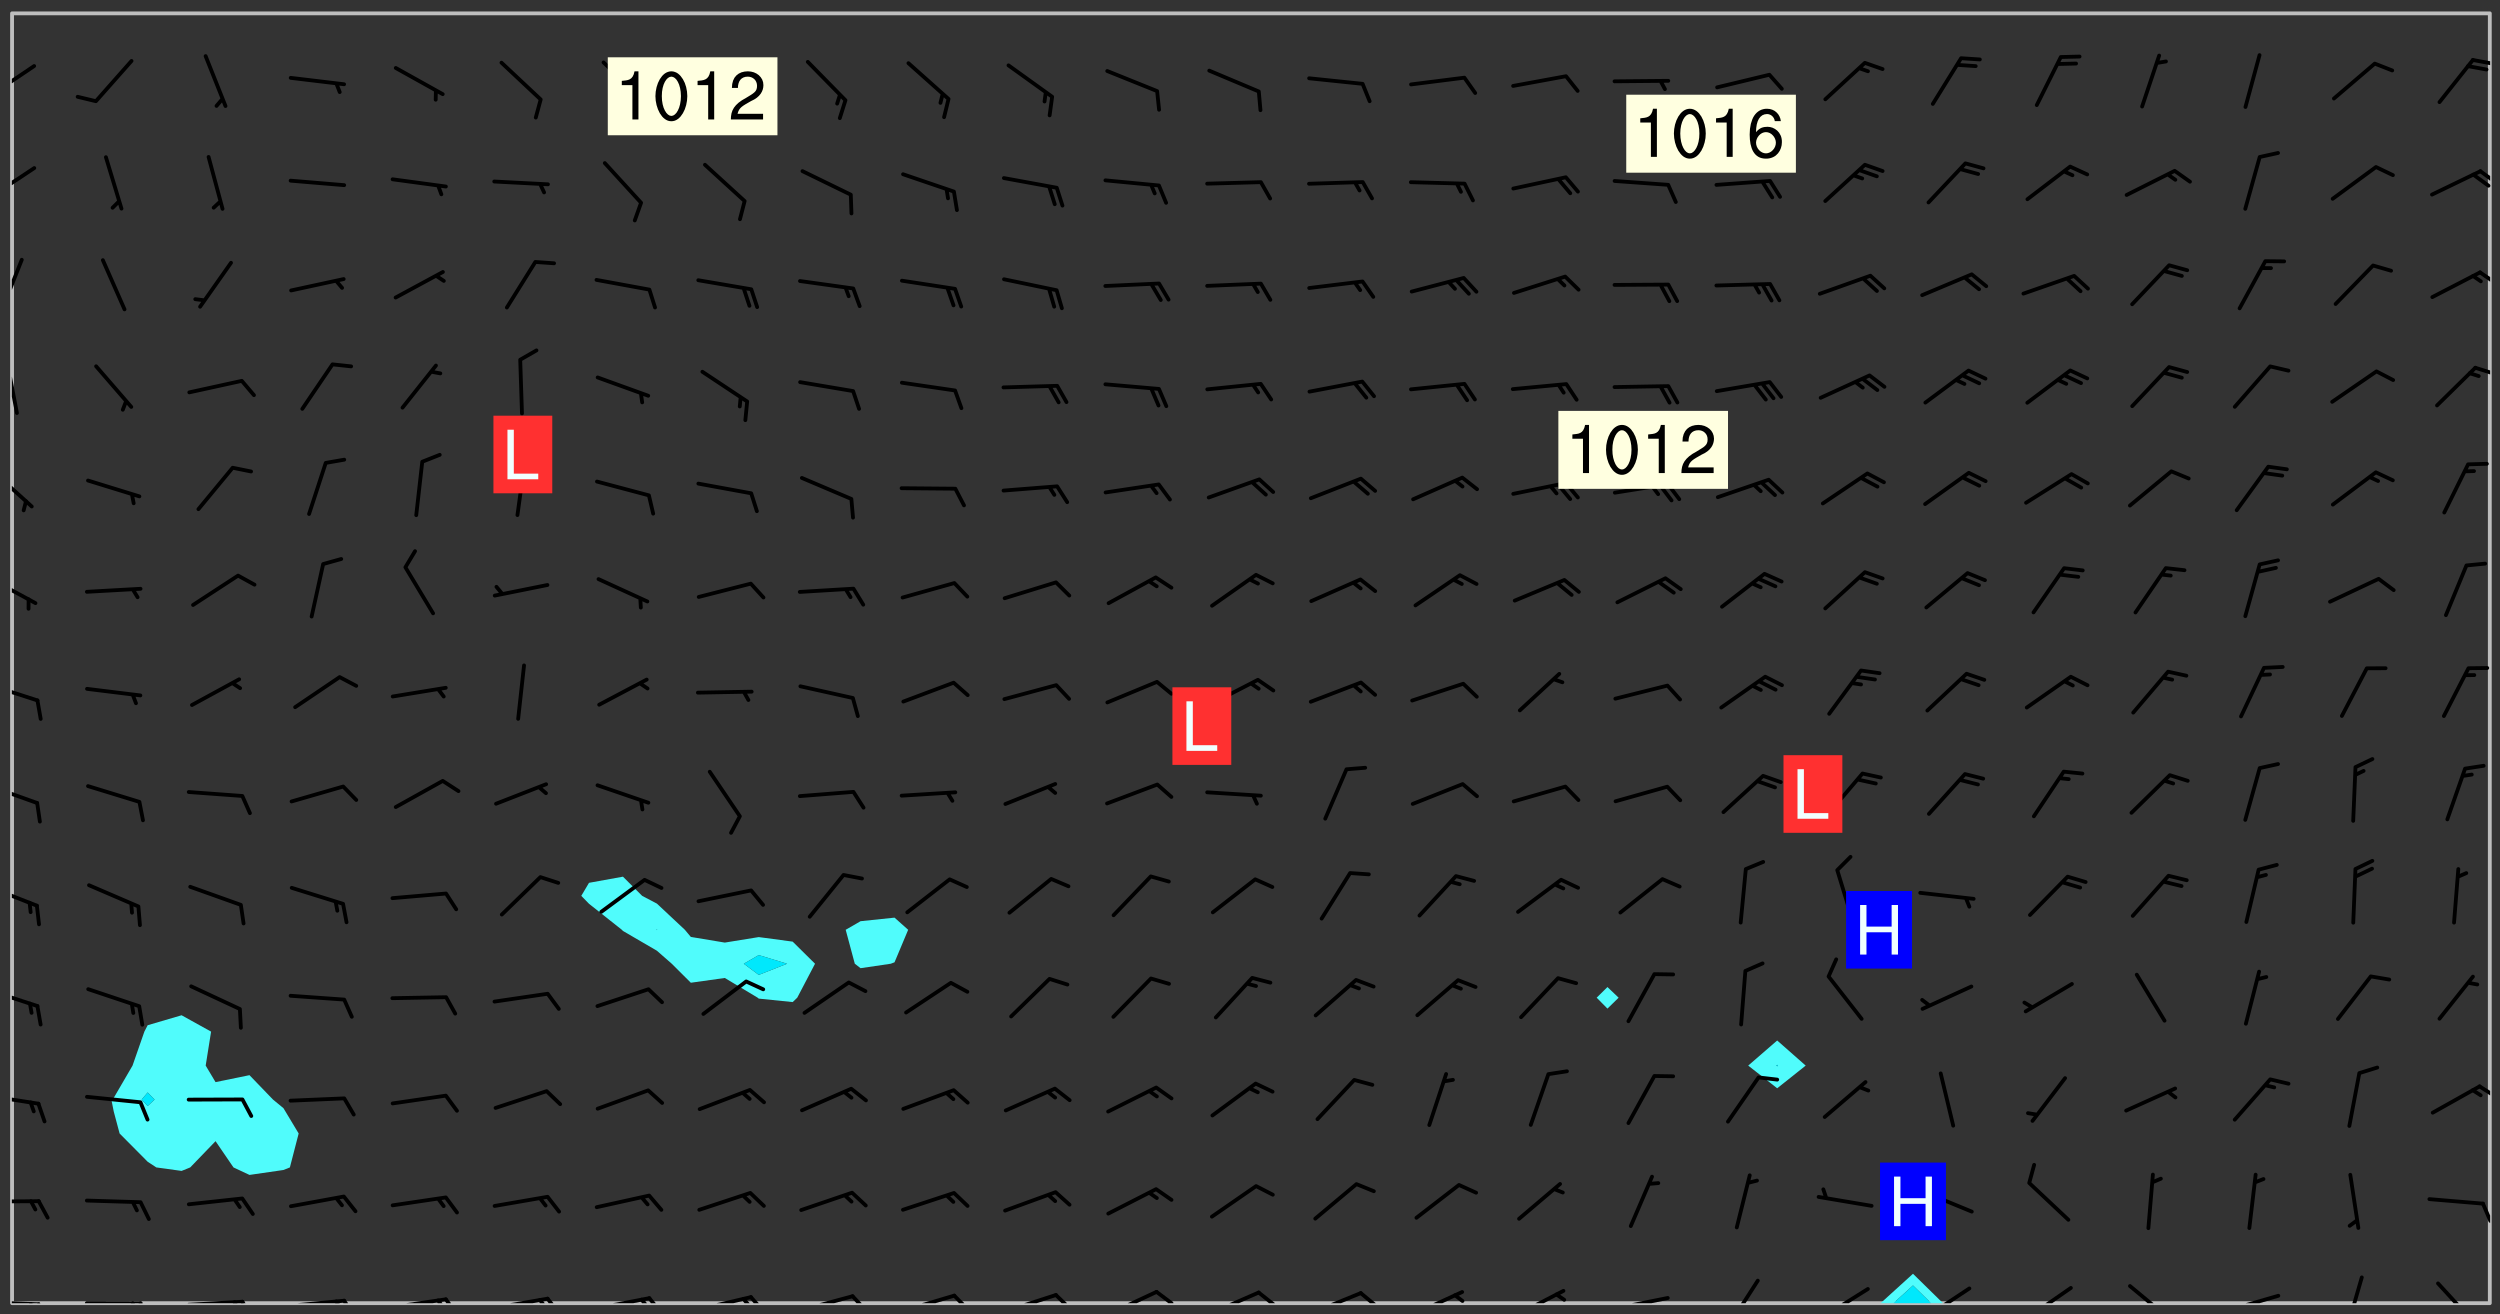 <svg xmlns="http://www.w3.org/2000/svg" role="img" xmlns:xlink="http://www.w3.org/1999/xlink" viewBox="142.45 309.95 326.84 171.84"><rect x="142.45" y="309.95" width="326.84" height="171.84" fill="#333333" stroke="none"/><defs><clipPath id="clip2"><path d="M 144 311.672 L 145 311.672 L 145 480.328 L 144 480.328 Z M 144 311.672"/></clipPath><clipPath id="clip3"><path d="M 144 311.672 L 468 311.672 L 468 480.328 L 144 480.328 Z M 144 311.672"/></clipPath><clipPath id="clip4"><path d="M 388 476 L 397 476 L 397 480.328 L 388 480.328 Z M 388 476"/></clipPath><clipPath id="clip5"><path d="M 389 478 L 395 478 L 395 480.328 L 389 480.328 Z M 389 478"/></clipPath><clipPath id="clip6"><path d="M 467 311.672 L 468 311.672 L 468 480.328 L 467 480.328 Z M 467 311.672"/></clipPath><clipPath id="clip7"><path d="M 144 479 L 148 479 L 148 480.328 L 144 480.328 Z M 144 479"/></clipPath><clipPath id="clip8"><path d="M 147 480 L 149 480 L 149 480.328 L 147 480.328 Z M 147 480"/></clipPath><clipPath id="clip9"><path d="M 146 480 L 148 480 L 148 480.328 L 146 480.328 Z M 146 480"/></clipPath><clipPath id="clip10"><path d="M 153 480 L 162 480 L 162 480.328 L 153 480.328 Z M 153 480"/></clipPath><clipPath id="clip11"><path d="M 160 480 L 163 480 L 163 480.328 L 160 480.328 Z M 160 480"/></clipPath><clipPath id="clip12"><path d="M 159 480 L 161 480 L 161 480.328 L 159 480.328 Z M 159 480"/></clipPath><clipPath id="clip13"><path d="M 166 479 L 175 479 L 175 480.328 L 166 480.328 Z M 166 479"/></clipPath><clipPath id="clip14"><path d="M 173 479 L 176 479 L 176 480.328 L 173 480.328 Z M 173 479"/></clipPath><clipPath id="clip15"><path d="M 172 479 L 175 479 L 175 480.328 L 172 480.328 Z M 172 479"/></clipPath><clipPath id="clip16"><path d="M 180 479 L 188 479 L 188 480.328 L 180 480.328 Z M 180 479"/></clipPath><clipPath id="clip17"><path d="M 187 479 L 190 479 L 190 480.328 L 187 480.328 Z M 187 479"/></clipPath><clipPath id="clip18"><path d="M 186 479 L 188 479 L 188 480.328 L 186 480.328 Z M 186 479"/></clipPath><clipPath id="clip19"><path d="M 193 479 L 201 479 L 201 480.328 L 193 480.328 Z M 193 479"/></clipPath><clipPath id="clip20"><path d="M 200 479 L 203 479 L 203 480.328 L 200 480.328 Z M 200 479"/></clipPath><clipPath id="clip21"><path d="M 199 479 L 201 479 L 201 480.328 L 199 480.328 Z M 199 479"/></clipPath><clipPath id="clip22"><path d="M 206 479 L 215 479 L 215 480.328 L 206 480.328 Z M 206 479"/></clipPath><clipPath id="clip23"><path d="M 213 479 L 216 479 L 216 480.328 L 213 480.328 Z M 213 479"/></clipPath><clipPath id="clip24"><path d="M 212 479 L 215 479 L 215 480.328 L 212 480.328 Z M 212 479"/></clipPath><clipPath id="clip25"><path d="M 220 479 L 228 479 L 228 480.328 L 220 480.328 Z M 220 479"/></clipPath><clipPath id="clip26"><path d="M 227 479 L 230 479 L 230 480.328 L 227 480.328 Z M 227 479"/></clipPath><clipPath id="clip27"><path d="M 226 479 L 228 479 L 228 480.328 L 226 480.328 Z M 226 479"/></clipPath><clipPath id="clip28"><path d="M 233 479 L 241 479 L 241 480.328 L 233 480.328 Z M 233 479"/></clipPath><clipPath id="clip29"><path d="M 240 479 L 243 479 L 243 480.328 L 240 480.328 Z M 240 479"/></clipPath><clipPath id="clip30"><path d="M 239 479 L 241 479 L 241 480.328 L 239 480.328 Z M 239 479"/></clipPath><clipPath id="clip31"><path d="M 246 479 L 255 479 L 255 480.328 L 246 480.328 Z M 246 479"/></clipPath><clipPath id="clip32"><path d="M 253 479 L 256 479 L 256 480.328 L 253 480.328 Z M 253 479"/></clipPath><clipPath id="clip33"><path d="M 260 479 L 268 479 L 268 480.328 L 260 480.328 Z M 260 479"/></clipPath><clipPath id="clip34"><path d="M 266 479 L 270 479 L 270 480.328 L 266 480.328 Z M 266 479"/></clipPath><clipPath id="clip35"><path d="M 273 479 L 281 479 L 281 480.328 L 273 480.328 Z M 273 479"/></clipPath><clipPath id="clip36"><path d="M 280 479 L 283 479 L 283 480.328 L 280 480.328 Z M 280 479"/></clipPath><clipPath id="clip37"><path d="M 287 478 L 294 478 L 294 480.328 L 287 480.328 Z M 287 478"/></clipPath><clipPath id="clip38"><path d="M 293 478 L 296 478 L 296 480.328 L 293 480.328 Z M 293 478"/></clipPath><clipPath id="clip39"><path d="M 300 478 L 308 478 L 308 480.328 L 300 480.328 Z M 300 478"/></clipPath><clipPath id="clip40"><path d="M 306 478 L 310 478 L 310 480.328 L 306 480.328 Z M 306 478"/></clipPath><clipPath id="clip41"><path d="M 313 478 L 321 478 L 321 480.328 L 313 480.328 Z M 313 478"/></clipPath><clipPath id="clip42"><path d="M 320 478 L 323 478 L 323 480.328 L 320 480.328 Z M 320 478"/></clipPath><clipPath id="clip43"><path d="M 326 478 L 334 478 L 334 480.328 L 326 480.328 Z M 326 478"/></clipPath><clipPath id="clip44"><path d="M 332 479 L 334 479 L 334 480.328 L 332 480.328 Z M 332 479"/></clipPath><clipPath id="clip45"><path d="M 340 478 L 348 478 L 348 480.328 L 340 480.328 Z M 340 478"/></clipPath><clipPath id="clip46"><path d="M 345 478 L 348 478 L 348 480.328 L 345 480.328 Z M 345 478"/></clipPath><clipPath id="clip47"><path d="M 353 479 L 361 479 L 361 480.328 L 353 480.328 Z M 353 479"/></clipPath><clipPath id="clip48"><path d="M 368 477 L 373 477 L 373 480.328 L 368 480.328 Z M 368 477"/></clipPath><clipPath id="clip49"><path d="M 380 478 L 387 478 L 387 480.328 L 380 480.328 Z M 380 478"/></clipPath><clipPath id="clip50"><path d="M 380 480 L 382 480 L 382 480.328 L 380 480.328 Z M 380 480"/></clipPath><clipPath id="clip51"><path d="M 393 478 L 401 478 L 401 480.328 L 393 480.328 Z M 393 478"/></clipPath><clipPath id="clip52"><path d="M 391 480 L 395 480 L 395 480.328 L 391 480.328 Z M 391 480"/></clipPath><clipPath id="clip53"><path d="M 407 478 L 414 478 L 414 480.328 L 407 480.328 Z M 407 478"/></clipPath><clipPath id="clip54"><path d="M 406 480 L 409 480 L 409 480.328 L 406 480.328 Z M 406 480"/></clipPath><clipPath id="clip55"><path d="M 420 477 L 427 477 L 427 480.328 L 420 480.328 Z M 420 477"/></clipPath><clipPath id="clip56"><path d="M 433 479 L 441 479 L 441 480.328 L 433 480.328 Z M 433 479"/></clipPath><clipPath id="clip57"><path d="M 449 476 L 452 476 L 452 480.328 L 449 480.328 Z M 449 476"/></clipPath><clipPath id="clip58"><path d="M 460 477 L 467 477 L 467 480.328 L 460 480.328 Z M 460 477"/></clipPath><clipPath id="clip59"><path d="M 144 466 L 148 466 L 148 468 L 144 468 Z M 144 466"/></clipPath><clipPath id="clip60"><path d="M 466 467 L 468 467 L 468 470 L 466 470 Z M 466 467"/></clipPath><clipPath id="clip61"><path d="M 144 452 L 148 452 L 148 455 L 144 455 Z M 144 452"/></clipPath><clipPath id="clip62"><path d="M 466 451 L 468 451 L 468 454 L 466 454 Z M 466 451"/></clipPath><clipPath id="clip63"><path d="M 144 439 L 148 439 L 148 442 L 144 442 Z M 144 439"/></clipPath><clipPath id="clip64"><path d="M 144 425 L 148 425 L 148 429 L 144 429 Z M 144 425"/></clipPath><clipPath id="clip65"><path d="M 144 412 L 148 412 L 148 416 L 144 416 Z M 144 412"/></clipPath><clipPath id="clip66"><path d="M 144 399 L 148 399 L 148 402 L 144 402 Z M 144 399"/></clipPath><clipPath id="clip67"><path d="M 144 385 L 148 385 L 148 390 L 144 390 Z M 144 385"/></clipPath><clipPath id="clip68"><path d="M 144 371 L 147 371 L 147 377 L 144 377 Z M 144 371"/></clipPath><clipPath id="clip69"><path d="M 144 356 L 145 356 L 145 365 L 144 365 Z M 144 356"/></clipPath><clipPath id="clip70"><path d="M 465 357 L 468 357 L 468 360 L 465 360 Z M 465 357"/></clipPath><clipPath id="clip71"><path d="M 144 343 L 146 343 L 146 351 L 144 351 Z M 144 343"/></clipPath><clipPath id="clip72"><path d="M 466 345 L 468 345 L 468 348 L 466 348 Z M 466 345"/></clipPath><clipPath id="clip73"><path d="M 144 331 L 148 331 L 148 337 L 144 337 Z M 144 331"/></clipPath><clipPath id="clip74"><path d="M 466 332 L 468 332 L 468 335 L 466 335 Z M 466 332"/></clipPath><clipPath id="clip75"><path d="M 465 332 L 468 332 L 468 335 L 465 335 Z M 465 332"/></clipPath><clipPath id="clip76"><path d="M 144 318 L 148 318 L 148 323 L 144 323 Z M 144 318"/></clipPath><clipPath id="clip77"><path d="M 465 317 L 468 317 L 468 319 L 465 319 Z M 465 317"/></clipPath><g id="surface1176" clip-path="url(#clip1)"><path fill="#fff" fill-opacity="0" fill-rule="evenodd" d="M 0 0 L 1000 0 L 1000 1000 L 0 1000 Z M 0 0"/><path fill="#d3d3d3" fill-opacity="0" fill-rule="evenodd" d="M162.152 355.867L161.918 356.16 161.977 356.395 162.094 356.566 162.27 356.801 162.562 357.148 162.676 357.207 162.793 357.035 162.852 356.801 163.027 356.625 163.492 356.449 164.191 356.449 164.426 356.742 164.715 357.559 164.773 357.734 164.949 357.965 165.301 358.199 166 358.898 166.172 359.074 166.406 359.422 166.641 359.832 166.93 360.414 167.34 360.879 167.57 361.113 167.805 361.289 167.922 361.52 168.098 361.812 168.27 362.977 168.27 363.211 168.328 363.5 168.387 363.617 168.504 363.734 168.852 364.145 168.969 364.316 169.145 364.492 169.32 364.727 169.438 364.898 169.609 365.25 169.668 365.484 169.902 365.891 170.137 365.832 169.961 366.008 169.902 366.938 169.32 366.938 169.086 366.824 168.738 366.938 168.621 367.055 168.562 367.348 168.504 367.523 168.387 367.695 167.922 367.988 167.863 368.223 167.805 368.336 167.805 368.98 167.863 369.152 167.863 369.562 167.922 369.621 167.922 370.027 167.98 370.434 168.098 370.609 168.156 370.668 168.387 371.309 168.328 371.602 168.328 372.301 168.27 372.883 168.27 373.117 168.211 373.348 168.156 373.699 168.156 375.621 168.211 375.738 168.637 375.738 168.27 375.855 168.246 376.207 169.137 377.375 170.879 377.914 172.219 378.273 172.219 378.812 172.309 379.621 172.844 380.336 174.363 380.605 175.254 380.52 175.344 381.684 175.879 381.863 177.039 381.684 179.094 380.699 180.254 380.336 182.133 380.16 183.828 379.98 183.648 380.699 182.133 380.785 180.883 380.875 180.078 381.145 179.004 381.953 179.273 382.672 179.809 383.57 179.629 384.195 179.363 385.004 179.629 386.082 180.254 386.98 181.059 387.16 182.309 386.98 182.043 387.703 182.141 388.207 182.195 388.5 182.195 388.672 182.254 388.965 182.254 389.371 182.43 389.488 182.781 389.605 183.188 389.605 183.48 389.43 183.594 389.312 183.652 389.195 183.77 388.965 183.828 388.789 184.18 388.324 184.41 388.148 184.586 388.09 184.762 388.148 184.82 388.324 184.938 389.312 184.992 389.781 185.051 389.953 185.168 390.188 185.344 390.246 186.16 390.305 186.449 390.305 186.566 390.539 186.625 390.945 186.684 391.297 186.684 392.402 186.801 392.695 186.918 393.043 187.207 393.742 187.383 394.094 187.965 394.848 188.316 395.023 188.488 395.082 188.957 395.316 189.598 395.781 189.945 396.016 190.238 396.191 190.531 396.246 190.762 396.309 191.578 396.656 191.871 396.832 191.984 397.004 192.336 397.355 192.453 397.531 192.977 398.172 192.977 398.461 193.035 398.812 193.035 399.16 193.094 399.512 193.152 399.801 193.27 399.859 193.441 399.918 193.617 399.918 194.199 400.152 194.375 400.27 194.551 400.559 194.727 400.793 194.84 401.027 195.133 401.258 195.25 401.375 195.25 401.785 195.309 401.84 195.598 402.074 195.832 402.191 195.891 402.309 196.008 402.48 196.066 402.598 196.297 402.832 196.355 403.008 196.59 403.066 196.707 403.125 196.59 403.238 196.531 403.355 196.531 403.473 196.414 403.766 196.297 404.055 196.297 404.637 196.473 404.754 196.59 404.812 196.648 404.93 196.766 405.047 196.879 405.105 197.055 405.453 197.113 405.805 197.172 406.211 197.172 406.387 197.113 406.562 196.996 407.262 196.996 407.434 197.113 407.609 197.406 407.902 197.812 407.902 197.988 408.02 198.105 408.191 198.223 408.484 198.223 408.719 197.695 408.719 197.465 408.484 197.23 408.484 197.055 408.543 196.996 409.242 197.055 409.59 197.172 409.766 197.348 410.176 197.465 410.406 197.754 410.875 197.93 410.93 198.453 410.93 198.688 410.988 199.445 411.629 199.504 411.922 199.504 412.156 199.562 412.215 199.793 412.562 199.793 412.914 199.676 413.086 199.676 413.379 199.969 413.668 200.262 413.844 200.434 413.902 200.727 414.078 201.02 414.195 201.602 414.602 201.891 414.836 202.184 415.012 202.402 415.172 202.418 415.184 202.648 415.359 203.289 415.883 203.465 416.117 203.582 416.293 203.758 416.469 203.871 416.641 203.871 417.281 203.988 417.457 204.457 417.574 205.039 417.691 205.273 417.75 205.504 417.863 205.797 417.98 205.91 418.039 206.496 418.391 206.785 418.562 206.961 418.625 207.137 418.68 207.312 418.738 208.012 419.09 208.301 419.266 208.535 419.32 208.824 419.496 209.059 419.613 209.699 420.02 209.992 420.137 210.164 420.195 210.398 420.254 210.809 420.312 211.039 420.371 211.273 420.488 211.332 420.66 210.922 420.836 211.391 420.895 211.449 421.188 211.562 421.422 211.738 421.477 211.973 421.535 212.148 421.594 212.555 421.711 213.195 421.945 213.312 422.117 213.371 422.352 213.371 422.527 213.312 422.645 213.254 423.051 213.488 423.285 213.605 423.344 213.953 423.461 214.594 423.691 214.77 423.809 215.059 423.926 215.234 424.102 215.469 424.566 216.051 425.672 216.227 425.848 216.574 426.023 216.75 426.141 217.102 426.258 218.148 426.781 218.383 426.84 218.848 426.953 219.141 427.012 219.605 427.188 220.363 427.77 220.598 428.004 220.945 428.469 221.121 428.645 221.41 428.879 222.227 429.578 222.52 429.754 222.809 430.043 223.102 430.219 223.395 430.508 224.09 431.148 224.266 431.324 224.559 431.559 224.848 431.793 225.316 432.082 225.957 432.664 226.305 432.898 226.539 433.191 226.887 433.539 227.238 434.004 228.172 434.996 228.52 435.402 228.637 435.578 228.871 435.637 228.984 435.754 229.629 435.93 229.859 436.043 230.094 436.102 230.387 436.277 230.617 436.395 231.551 437.094 231.957 437.5 232.191 437.676 232.598 437.852 232.832 437.969 233.648 438.316 233.996 438.551 234.23 438.668 234.523 438.957 234.754 439.074 235.512 439.426 235.863 439.598 236.094 439.656 236.387 439.773 236.621 439.832 237.492 440.008 238.309 440.008 238.777 440.238 238.949 440.297 239.824 440.996 240.289 441.113 240.582 441.172 240.758 441.23 240.988 441.289 241.457 441.348 241.805 441.406 242.156 441.465 242.562 441.523 242.855 441.523 243.027 441.582 243.027 441.812 243.203 441.988 243.496 441.988 243.844 442.047 244.195 442.105 244.895 442.223 245.535 442.223 246 441.988 246.293 441.812 246.465 441.695 246.875 441.523 247.164 441.348 248.098 440.883 248.566 440.59 249.09 440.297 249.555 440.125 250.02 439.949 251.07 439.484 251.359 439.367 251.77 439.25 252.059 439.133 252.586 438.957 254.102 438.258 254.684 437.91 254.973 437.852 255.266 437.793 255.613 437.676 256.488 437.445 256.84 437.328 256.953 437.328 257.188 437.27 258.062 437.035 258.297 436.977 259.109 436.977 259.461 436.918 260.277 436.801 260.449 436.742 260.801 436.688 261.094 436.629 261.324 436.57 262.141 436.395 262.316 436.336 262.664 436.336 262.898 436.277 263.363 436.16 264.121 435.988 264.355 435.93 264.703 435.93 265.113 435.812 265.402 435.754 266.688 435.695 266.977 435.695 267.387 435.637 267.617 435.578 267.793 435.578 268.668 435.461 269.074 435.461 269.484 435.344 269.832 435.344 270.184 435.23 271.055 435.172 272.805 435.172 273.852 435.461 274.262 435.578 274.551 435.695 274.902 435.812 275.191 435.93 276.242 436.102 276.531 436.16 276.824 436.16 277.117 436.219 277.289 436.277 277.699 436.336 277.871 436.395 277.988 436.453 278.105 436.453 278.223 436.512 278.574 436.57 278.688 436.57 279.098 436.637 281.02 437.031 282.945 437.426 284.465 437.875 286.16 438.594 288.305 439.398 289.91 438.68 291.34 437.875 292.5 436.797 293.75 436.348 296.785 435.629 298.66 435.27 300.805 433.922 303.039 432.668 305.539 431.41 307.234 430.961 309.02 430.781 310.18 430.512 310.805 431.051 312.145 430.781 312.859 429.793 313.844 428.449 314.289 428.27 315.094 427.91 316.969 427.371 318.754 426.922 320.004 426.652 321.164 426.562 322.863 426.473 324.824 426.203 326.074 426.113 326.613 426.113 327.238 426.023 328.129 426.023 330.273 425.844 332.684 425.664 335.273 425.574 336.969 425.754 338.578 425.844 340.008 426.203 341.168 426.922 343.043 427.91 344.203 429.438 344.469 430.152 345.098 430.242 345.453 431.141 345.988 431.68 346.523 433.207 347.598 433.566 348.133 433.566 347.328 434.102 347.418 435.809 348.133 438.504 349.023 439.309 349.918 440.297 350.633 441.555 352.418 442.094 353.938 441.914 354.293 443.258 355.902 442.453 356.883 441.914 357.152 442.184 357.469 441.969 357.688 441.824 358.488 442.273 358.938 441.914 359.293 441.914 359.828 441.645 360.367 440.926 360.902 440.656 361.527 439.668 362.688 440.117 363.527 440.488 364.922 441.105 366.617 440.926 368.223 440.926 370.008 441.016 370.188 439.309 370.723 437.965 371.527 438.234 372.02 439.082 372.422 439.488 372.332 440.027 372.332 440.387 373.047 440.836 373.758 440.566 375.188 440.566 375.547 441.555 375.992 442.812 376.707 444.156 377.957 444.785 379.652 445.414 380.367 445.234 380.547 444.695 381.527 444.605 381.977 444.965 382.062 446.223 381.797 446.852 381.262 447.031 381.262 447.57 381.977 448.555 382.242 449.094 383.227 450.082 384.027 451.16 383.762 451.52 383.672 452.418 383.047 454.75 382.691 456.816 382.602 458.609 382.422 459.328 382.332 459.867 382.332 461.305 381.352 463.188 380.992 464.895 380.457 465.793 379.652 466.961 379.387 467.5 381.441 468.754 381.527 469.113 381.172 469.652 381.082 469.473 381.082 470.281 381.172 471.719 380.727 472.434 379.652 472.527 379.387 473.242 379.922 474.141 380.727 474.859 381.887 475.668 383.227 475.938 383.672 476.297 383.316 476.746 381.527 476.656 380.277 476.207 379.562 475.488 378.938 475.398 378.762 478.988 378.574 480.297 467.934 480.297 467.934 311.703 412.664 311.703 412.664 360.785 413.426 360.91 416.715 361.453 418.738 364.289 418.738 367.043 421.09 367.375 423.438 367.707 427.488 367.707 426.109 371.867 424.086 372.574 422.062 373.277 421.52 373.621 418.926 375.238 418.738 375.355 416.715 373.277 415.984 370.535 413.312 368.457 411.938 364.957 411.871 364.875 409.914 362.203 412.664 360.785 412.664 311.703 294.422 311.703 294.422 403.117 294.539 403.148 294.672 403.16 294.746 403.234 294.852 403.281 294.941 403.34 295.027 403.398 295.117 403.457 295.414 403.754 295.473 403.844 295.504 403.961 295.531 404.078 295.547 404.215 295.516 404.332 295.457 404.422 295.398 404.508 295.355 404.613 295.309 404.715 295.281 404.836 295.281 404.98 295.457 405.25 295.605 405.398 295.68 405.484 295.754 405.559 295.797 405.664 295.859 405.754 295.918 405.84 295.961 405.945 296.02 406.035 296.066 406.137 296.109 406.242 296.168 406.328 296.285 406.508 296.359 406.582 296.422 406.668 296.48 406.758 296.523 406.863 296.582 406.953 296.641 407.039 296.703 407.129 296.762 407.219 296.805 407.32 296.922 407.5 296.996 407.574 297.055 407.66 297.129 407.734 297.219 407.793 297.324 407.84 297.473 407.84 297.605 407.824 297.738 407.84 297.84 407.793 297.914 407.719 297.961 407.617 297.945 407.484 297.945 407.336 297.898 407.23 297.871 407.113 297.824 407.012 297.797 406.891 297.754 406.789 297.691 406.699 297.648 406.598 297.605 406.492 297.574 406.375 297.559 406.242 297.547 406.105 297.633 406.047 297.691 405.961 297.812 405.93 297.855 406.035 297.871 406.168 297.871 406.285 297.93 406.387 297.988 406.477 298.078 406.535 298.227 406.684 298.285 406.773 298.328 406.879 298.316 406.98 298.402 407.039 298.508 407.086 298.594 407.145 298.684 407.203 298.758 407.277 298.641 407.305 298.535 407.352 298.449 407.41 298.375 407.484 298.316 407.574 298.254 407.66 298.227 407.781 298.18 407.883 298.137 407.988 298.105 408.105 298.094 408.238 298.078 408.371 298.078 408.52 298.105 408.637 298.152 408.742 298.195 408.844 298.254 408.934 298.328 409.008 298.418 409.066 298.492 409.141 298.582 409.199 298.641 409.289 298.684 409.395 298.73 409.496 298.848 409.527 298.98 409.543 299.129 409.543 299.246 409.512 299.352 409.555 299.395 409.66 299.441 409.762 299.469 409.883 299.5 410 299.527 410.117 299.559 410.238 299.586 410.355 299.691 410.398 299.793 410.445 299.926 410.43 300.074 410.578 300.137 410.664 300.211 410.738 300.281 410.812 300.371 410.875 300.477 410.918 300.578 410.961 300.695 410.992 300.832 411.008 300.949 410.977 301.023 410.902 301.051 410.785 301.039 410.652 301.008 410.531 300.98 410.414 301.023 410.309 301.141 410.309 301.23 410.371 301.348 410.398 301.496 410.398 301.629 410.414 301.777 410.414 301.91 410.43 302.043 410.414 302.191 410.414 302.324 410.398 302.457 410.387 302.594 410.398 302.711 410.371 302.844 410.355 303.035 410.297 302.977 410.473 302.961 410.605 302.934 410.727 302.918 410.859 302.859 410.945 302.727 410.961 302.621 411.008 302.516 411.051 302.398 411.082 302.281 411.109 302.016 411.141 301.867 411.141 301.734 411.156 301.66 411.23 301.719 411.316 301.867 411.465 301.984 411.645 302.059 411.715 302.148 411.777 302.238 411.836 302.324 411.895 302.414 411.953 302.516 411.996 302.621 412.059 302.727 412.102 302.812 412.16 302.918 412.207 303.02 412.25 303.199 412.367 303.258 412.457 303.215 412.559 303.168 412.664 303.184 412.797 303.406 413.02 303.465 413.109 303.508 413.211 303.539 413.332 303.582 413.434 303.598 413.566 303.629 413.684 303.641 413.82 303.672 413.938 303.82 414.086 303.922 414.129 304.027 414.172 304.145 414.203 304.277 414.219 304.414 414.234 304.531 414.234 304.648 414.203 304.738 414.145 304.781 414.039 304.828 413.938 304.871 413.832 304.902 413.715 304.914 413.582 304.914 413.434 304.902 413.301 304.887 413.168 304.855 413.051 304.812 412.945 304.766 412.84 304.723 412.738 304.68 412.633 304.664 412.5 304.68 412.367 304.707 412.25 304.738 412.133 304.766 412.012 304.812 411.91 304.902 411.852 304.988 411.789 305.062 411.715 305.152 411.656 305.375 411.434 305.434 411.348 305.508 411.273 305.625 411.094 305.684 411.008 305.684 410.859 305.609 410.785 305.508 410.738 305.402 410.695 305.301 410.652 305.242 410.562 305.195 410.457 305.168 410.34 305.258 410.281 305.375 410.25 305.477 410.207 305.656 410.09 305.805 409.941 305.816 409.809 305.805 409.703 305.715 409.645 305.582 409.66 305.434 409.66 305.301 409.676 305.168 409.66 305.047 409.629 304.961 409.57 304.887 409.496 304.828 409.406 304.766 409.32 304.648 409.141 304.59 409.055 304.621 408.934 304.707 408.875 304.828 408.844 304.887 408.758 304.887 408.637 304.855 408.52 304.797 408.43 304.738 408.344 304.691 408.238 304.664 408.121 304.648 407.988 304.707 407.898 304.781 407.824 304.871 407.766 304.988 407.586 305.062 407.512 305.121 407.426 305.27 407.277 305.391 407.246 305.523 407.23 305.656 407.246 305.73 407.32 305.773 407.426 305.789 407.559 305.758 407.676 305.641 407.707 305.508 407.719 305.359 407.867 305.316 407.973 305.27 408.074 305.242 408.195 305.211 408.312 305.211 408.461 305.242 408.578 305.285 408.684 305.344 408.773 305.418 408.844 305.492 408.918 305.609 408.949 305.73 408.977 305.848 408.949 305.98 408.934 306.098 408.934 306.188 408.992 306.262 409.066 306.309 409.172 306.367 409.258 306.469 409.305 306.602 409.32 306.707 409.363 306.793 409.422 306.781 409.527 306.707 409.602 306.527 409.719 306.469 409.809 306.379 409.867 306.309 409.941 306.234 410.016 306.172 410.105 306.145 410.223 306.129 410.355 306.145 410.488 306.129 410.621 306.129 410.77 306.145 410.902 306.172 411.02 306.203 411.141 306.277 411.215 306.367 411.273 306.453 411.332 306.543 411.391 306.66 411.422 306.66 411.508 306.559 411.555 306.469 411.613 306.203 411.645 306.086 411.672 305.938 411.672 305.832 411.715 305.73 411.762 305.672 411.852 305.609 412.086 305.598 412.219 305.566 412.34 305.551 412.473 305.551 412.766 305.539 412.898 305.551 413.035 305.566 413.168 305.699 413.184 305.832 413.195 305.953 413.227 306.039 413.285 306.113 413.359 306.16 413.465 306.203 413.566 306.219 413.699 306.219 414.145 306.203 414.277 306.203 414.723 306.234 414.988 306.262 415.105 306.277 415.238 306.309 415.355 306.395 415.566 306.426 415.832 306.426 415.98 306.395 416.098 306.367 416.215 306.336 416.336 306.309 416.453 306.277 416.57 306.246 416.691 306.234 416.824 306.219 416.957 306.309 417.016 306.426 416.984 306.527 417 306.574 417.105 306.543 417.371 306.543 417.812 306.5 417.918 306.453 418.023 306.41 418.125 306.367 418.23 306.309 418.316 306.277 418.438 306.234 418.555 306.203 418.672 306.188 418.805 306.203 418.938 306.262 419.027 306.367 419.074 306.453 419.133 306.512 419.219 306.5 419.355 306.469 419.473 306.426 419.574 306.426 420.02 306.41 420.152 306.41 420.301 306.379 420.418 306.336 420.523 306.309 420.641 306.262 420.746 306.219 420.848 306.188 420.969 306.16 421.086 306.129 421.219 306.098 421.336 306.07 421.453 306.027 421.559 305.996 421.676 305.965 421.797 305.953 421.93 305.938 422.062 305.938 422.359 305.965 422.477 305.965 422.625 306.012 423.023 306.039 423.141 306.098 423.23 306.219 423.262 306.367 423.262 306.5 423.246 306.559 423.336 306.559 423.453 306.5 423.543 306.41 423.602 306.309 423.645 306.203 423.691 306.113 423.75 306.027 423.809 305.891 423.824 305.773 423.793 305.641 423.777 305.539 423.824 305.477 423.91 305.465 424.047 305.449 424.18 305.418 424.297 305.391 424.414 305.375 424.547 305.344 424.668 305.344 424.965 305.359 425.098 305.391 425.215 305.391 425.363 305.402 425.496 305.402 425.645 305.375 425.762 305.328 425.863 305.301 425.984 305.27 426.102 305.211 426.191 305.137 426.266 305.035 426.309 304.93 426.355 304.812 426.383 304.691 426.414 304.59 426.367 304.648 426.281 304.754 426.234 304.781 426.117 304.812 426 304.84 425.879 304.871 425.762 304.871 425.613 304.887 425.48 304.855 425.363 304.812 425.258 304.707 425.273 304.633 425.348 304.531 425.391 304.441 425.453 304.367 425.527 304.324 425.629 304.309 425.762 304.277 425.879 304.25 426 304.219 426.117 304.191 426.234 304.16 426.355 304.133 426.473 304.102 426.59 304.059 426.695 303.969 426.754 303.879 426.754 303.762 426.723 303.73 426.637 303.746 426.5 303.715 426.383 303.715 426.234 303.703 426.102 303.703 425.953 303.641 425.719 303.613 425.598 303.57 425.496 303.523 425.391 303.465 425.305 303.406 425.215 303.363 425.109 303.301 425.023 303.152 424.875 303.082 424.801 302.977 424.754 302.871 424.711 302.77 424.668 302.473 424.371 302.383 424.297 302.297 424.238 302.191 424.195 302.102 424.133 302.016 424.074 301.91 424.031 301.82 423.973 301.734 423.91 301.66 423.84 301.555 423.793 301.469 423.734 301.363 423.691 301.273 423.629 301.172 423.586 301.066 423.543 300.98 423.484 300.875 423.438 300.77 423.395 300.668 423.348 300.578 423.289 300.477 423.246 300.371 423.203 300.281 423.141 300.164 423.113 300.031 423.098 299.898 423.113 299.75 423.113 299.617 423.129 299.5 423.098 299.41 423.039 299.336 422.965 299.246 422.906 299.145 422.859 298.996 422.859 298.875 422.832 298.773 422.789 298.699 422.715 298.582 422.535 298.492 422.477 298.391 422.434 298.301 422.371 298.195 422.328 298.105 422.27 298.02 422.211 297.914 422.164 297.855 422.078 297.797 421.988 297.754 421.883 297.707 421.781 297.633 421.707 297.547 421.648 297.473 421.574 297.383 421.516 297.16 421.293 297.117 421.188 297.086 420.922 297.191 420.879 297.336 420.879 297.441 420.922 297.516 420.996 297.605 421.055 297.691 421.113 297.797 421.16 297.887 421.219 298.035 421.367 298.105 421.441 298.254 421.59 298.316 421.676 298.391 421.75 298.477 421.809 298.551 421.883 298.641 421.945 298.73 422.004 298.816 422.062 299.086 422.238 299.188 422.285 299.293 422.328 299.395 422.371 299.441 422.297 299.5 422.211 299.574 422.137 299.645 422.062 299.75 422.105 299.824 422.18 299.883 422.27 299.926 422.371 299.973 422.477 300.016 422.582 300.137 422.609 300.254 422.582 300.328 422.492 300.371 422.387 300.43 422.297 300.504 422.223 300.609 422.18 300.727 422.152 300.859 422.164 300.949 422.223 301.098 422.371 301.156 422.461 301.199 422.566 301.246 422.668 301.289 422.773 301.332 422.875 301.438 422.922 301.543 422.965 301.676 422.98 301.762 422.922 301.82 422.832 301.895 422.758 302 422.715 302.117 422.742 302.223 422.789 302.324 422.832 302.43 422.875 302.531 422.922 302.711 423.039 302.711 423.156 302.695 423.289 302.711 423.422 302.727 423.559 302.785 423.645 302.887 423.691 303.008 423.719 303.125 423.75 303.273 423.75 303.391 423.719 303.449 423.629 303.629 423.512 303.688 423.422 303.762 423.348 303.82 423.262 303.938 423.082 304.117 422.965 304.234 422.996 304.324 423.055 304.367 423.129 304.352 423.262 304.352 423.379 304.441 423.438 304.59 423.438 304.723 423.422 304.855 423.41 305.121 423.379 305.227 423.336 305.344 423.305 305.465 423.277 305.539 423.203 305.609 423.129 305.672 423.039 305.656 422.934 305.609 422.832 305.508 422.789 305.402 422.773 305.285 422.801 305.02 422.832 304.871 422.832 304.797 422.758 304.707 422.699 304.59 422.668 304.473 422.641 304.34 422.625 304.191 422.625 304.059 422.641 303.762 422.641 303.656 422.594 303.508 422.445 303.465 422.344 303.406 422.254 303.629 422.031 303.715 421.973 303.82 421.93 303.938 421.898 304.07 421.883 304.203 421.898 304.34 421.914 304.441 421.957 304.574 421.945 304.664 421.883 304.766 421.84 304.828 421.75 304.781 421.648 304.691 421.59 304.574 421.559 304.473 421.516 304.414 421.426 304.352 421.336 304.352 421.219 304.367 421.086 304.473 421.039 304.547 420.969 304.547 420.848 304.457 420.789 304.426 420.672 304.516 420.613 304.59 420.539 304.633 420.434 304.691 420.344 304.738 420.242 304.754 420.109 304.754 419.961 304.707 419.855 304.664 419.754 304.574 419.695 304.441 419.68 304.34 419.637 304.203 419.621 304.086 419.59 303.641 419.59 303.508 419.574 303.375 419.562 303.242 419.547 303.125 419.516 302.977 419.516 302.844 419.5 302.711 419.488 302.445 419.457 302.324 419.414 302.238 419.355 302.164 419.281 302.164 419.133 302.176 419 302.281 418.953 302.383 418.91 302.516 418.895 302.668 418.895 302.801 418.879 303.094 418.879 303.215 418.91 303.316 418.953 303.406 419.012 303.641 419.074 303.762 419.027 303.852 418.969 303.953 418.926 304.086 418.91 304.191 418.953 304.293 419 304.426 419.012 304.547 418.984 304.691 418.984 304.812 418.953 304.93 418.926 305.035 418.879 305.109 418.805 305.195 418.746 305.344 418.598 305.402 418.512 305.449 418.406 305.477 418.289 305.492 418.184 305.391 418.141 305.301 418.082 305.184 418.051 305.078 418.008 304.988 417.945 304.914 417.859 304.84 417.785 304.738 417.742 304.633 417.695 304.531 417.652 304.473 417.562 304.426 417.461 304.34 417.25 304.277 417.164 304.219 417.074 304.145 417 304.059 416.941 303.789 416.941 303.672 416.973 303.582 417.031 303.48 417.074 303.348 417.09 303.242 417.074 303.215 416.957 303.152 416.867 303.035 416.836 302.934 416.793 302.785 416.645 302.754 416.527 302.738 416.422 302.812 416.348 302.992 416.23 303.109 416.203 303.227 416.172 303.363 416.188 303.465 416.23 303.57 416.273 303.672 416.32 303.777 416.363 303.895 416.395 304.027 416.41 304.145 416.438 304.277 416.453 304.383 416.438 304.473 416.379 304.398 416.305 304.293 416.262 304.219 416.188 304.145 416.098 303.996 415.949 303.91 415.891 303.82 415.832 303.746 415.758 303.656 415.699 303.555 415.652 303.434 415.625 303.332 415.578 303.227 415.535 303.109 415.504 303.008 415.461 302.887 415.43 302.738 415.43 302.621 415.461 302.516 415.504 302.43 415.566 302.25 415.684 302.164 415.742 302.074 415.801 301.969 415.848 301.883 415.906 301.777 415.949 301.676 415.992 301.57 416.039 301.496 416.113 301.438 416.203 301.379 416.289 301.332 416.395 301.273 416.48 301.199 416.555 301.066 416.543 300.949 416.512 300.832 416.512 300.758 416.586 300.668 416.645 300.594 416.719 300.504 416.777 300.418 416.836 300.312 416.883 300.211 416.926 300.074 416.941 299.973 416.898 299.824 416.75 299.719 416.703 299.633 416.703 299.527 416.75 299.426 416.793 299.305 416.824 299.188 416.793 299.113 416.719 299.113 416.602 299.145 416.48 299.219 416.41 299.277 416.32 299.352 416.246 299.469 416.215 299.574 416.172 299.867 416.172 300 416.156 300.137 416.141 300.238 416.098 300.328 416.039 300.43 415.992 300.52 415.934 300.652 415.922 300.742 415.98 300.875 415.992 300.965 415.934 301.051 415.875 301.156 415.832 301.246 415.773 301.332 415.711 301.422 415.652 301.57 415.504 301.629 415.418 301.688 415.328 301.793 415.285 301.926 415.27 302.043 415.297 302.164 415.328 302.223 415.27 302.281 415.18 302.312 414.914 302.34 414.797 302.445 414.809 302.578 414.824 302.68 414.781 302.77 414.723 302.828 414.633 302.902 414.559 302.961 414.469 303.008 414.367 303.02 414.234 303.008 414.102 302.961 413.996 302.812 413.848 302.754 413.758 302.695 413.672 302.652 413.566 302.652 413.121 302.668 412.988 302.668 412.84 302.68 412.707 302.621 412.648 302.531 412.707 302.43 412.664 302.25 412.547 302.164 412.488 302.102 412.398 302.043 412.309 301.969 412.234 301.883 412.176 301.762 412.207 301.66 412.219 301.555 412.266 301.469 412.324 301.363 412.367 301.215 412.516 301.125 412.574 301.039 412.633 300.949 412.695 300.844 412.738 300.711 412.754 300.711 412.633 300.816 412.59 300.934 412.559 301.008 412.488 301.051 412.383 301.051 412.234 301.023 412.117 300.875 411.969 300.742 411.953 300.594 411.953 300.477 411.984 300.371 412.027 300.27 412.07 300.18 412.133 300.062 412.16 299.988 412.086 300 411.953 299.957 411.852 299.914 411.746 299.824 411.688 299.707 411.715 299.586 411.746 299.469 411.777 299.367 411.82 299.246 411.852 299.145 411.895 299.039 411.938 298.949 411.996 298.848 412.012 298.848 411.895 298.863 411.762 298.805 411.672 298.73 411.715 298.582 411.863 298.523 411.953 298.449 412.027 298.402 412.133 298.359 412.234 298.285 412.309 298.227 412.398 298.152 412.473 298.094 412.559 298.02 412.633 297.93 412.695 297.855 412.766 297.781 412.84 297.68 412.855 297.547 412.871 297.441 412.828 297.441 412.707 297.59 412.559 297.633 412.457 297.691 412.367 297.738 412.266 297.781 412.16 297.84 412.07 297.871 411.953 297.914 411.852 297.945 411.73 297.973 411.613 298.02 411.508 298.062 411.406 298.105 411.301 298.18 411.23 298.27 411.168 298.359 411.109 298.461 411.066 298.758 411.066 299.023 411.035 299.129 410.992 299.055 410.918 298.938 410.887 298.832 410.844 298.742 410.785 298.641 410.738 298.551 410.68 298.449 410.637 298.344 410.594 298.254 410.531 298.168 410.473 298.062 410.43 297.961 410.387 297.84 410.355 297.723 410.324 297.621 410.281 297.5 410.25 297.398 410.207 297.309 410.148 297.266 410.043 297.25 409.91 297.352 409.867 297.484 409.852 297.621 409.867 297.754 409.852 297.855 409.809 297.914 409.719 297.93 409.613 297.84 409.555 297.766 409.48 297.664 409.438 297.574 409.379 297.426 409.23 297.383 409.125 297.367 408.992 297.367 408.699 297.309 408.609 297.219 408.551 297.145 408.477 297.102 408.371 297.07 408.254 297.012 408.164 296.938 408.09 296.82 408.062 296.746 407.988 296.656 407.93 296.566 407.867 296.48 407.809 296.406 407.734 296.348 407.648 296.301 407.543 296.215 407.484 296.066 407.336 295.871 407.277 295.738 407.293 295.637 407.336 295.562 407.41 295.516 407.512 295.473 407.617 295.414 407.707 295.355 407.793 295.059 408.09 294.969 408.148 294.883 408.148 294.82 408.062 294.777 407.957 294.809 407.84 294.867 407.75 294.895 407.633 294.883 407.5 294.793 407.438 294.688 407.484 294.57 407.512 294.453 407.543 294.184 407.719 294.082 407.766 293.965 407.793 293.859 407.84 293.77 407.898 293.668 407.941 293.609 407.855 293.562 407.75 293.578 407.617 293.625 407.512 293.695 407.438 293.77 407.367 293.828 407.277 293.828 407.129 293.785 407.023 293.547 407.023 293.445 407.07 293.414 407.188 293.387 407.305 293.355 407.426 293.281 407.469 293.148 407.484 293.074 407.438 293.031 407.336 292.988 407.23 292.941 407.129 292.898 407.023 292.777 407.055 292.676 407.098 292.543 407.113 292.426 407.145 292.32 407.188 292.23 407.246 292.129 407.293 292.008 407.32 291.875 407.336 291.773 407.293 291.715 407.203 291.668 407.098 291.625 406.996 291.582 406.891 291.582 406.773 291.641 406.684 291.727 406.625 291.906 406.508 292.008 406.461 292.113 406.418 292.219 406.359 292.32 406.316 292.41 406.254 292.512 406.211 292.617 406.152 292.719 406.105 292.809 406.047 292.914 406.004 293.016 405.961 293.105 405.898 293.207 405.855 293.344 405.84 293.461 405.871 293.562 405.914 293.684 405.945 293.785 405.988 293.891 406.035 293.992 406.078 294.098 406.121 294.199 406.168 294.305 406.211 294.406 406.254 294.512 406.301 294.598 406.359 294.703 406.402 294.82 406.434 294.926 406.477 295.027 406.523 295.117 406.582 295.223 406.625 295.324 406.668 295.43 406.715 295.547 406.742 295.648 406.789 295.77 406.816 295.918 406.816 296.004 406.758 296.02 406.656 296.078 406.566 296.051 406.449 295.977 406.375 295.859 406.195 295.785 406.121 295.695 406.047 295.516 405.93 295.43 405.871 295.324 405.828 295.223 405.781 294.953 405.605 294.895 405.516 294.82 405.441 294.762 405.352 294.719 405.25 294.688 405.133 294.672 404.996 294.672 404.434 294.66 404.301 294.645 404.168 294.613 404.051 294.598 403.918 294.586 403.785 294.555 403.664 294.332 403.441 294.273 403.355 294.258 403.25 294.289 403.133 294.422 403.117 294.422 311.703 172.992 311.703 172.992 313.156 172.934 313.391 172.582 314.441 172.41 314.965 172.293 315.312 172.117 315.723 172 315.895 171.766 316.188 171.535 316.246 171.184 316.246 171.066 316.305 170.836 316.711 170.836 317.004 170.953 317.18 171.184 317.41 171.301 317.645 171.941 318.402 172.234 318.867 172.41 319.102 172.641 319.453 172.875 319.801 173.516 320.617 173.691 321.082 173.863 321.492 173.98 322.188 174.156 322.656 174.273 324.055 174.332 324.52 174.332 325.395 174.449 326.441 174.449 331.223 174.391 331.688 174.039 332.969 173.863 333.492 173.75 333.902 173.398 334.832 172.934 336 172.699 336.582 172.582 336.758 172.41 337.105 172.234 337.512 171.883 338.328 171.824 338.621 171.711 338.914 171.594 339.203 171.535 339.379 171.418 340.254 171.359 340.66 171.301 340.777 171.242 340.953 171.184 341.125 170.953 341.652 170.836 341.824 170.836 342.059 170.719 342.293 170.66 342.465 170.484 343.051 170.484 343.34 170.426 343.516 170.426 343.809 170.367 343.922 170.309 344.449 170.309 344.621 170.254 344.855 170.254 347.477 170.078 348.293 169.961 348.469 169.785 348.703 169.668 348.875 169.555 349.109 168.969 350.043 168.738 350.332 168.445 350.797 168.27 351.031 167.98 351.383 167.629 352.082 167.516 352.312 167.34 352.723 167.164 352.953 166.758 353.48 165.941 354.18 165.648 354.352 165.359 354.586 165.184 354.703 165.008 354.879 164.484 355.285 163.957 355.461 163.785 355.637 163.551 355.691 162.91 355.867 162.152 355.867M174.363 386.891L173.289 387.34 173.648 388.234 174.898 387.52 175.344 386.98 174.363 386.891"/><path fill="#d3d3d3" fill-opacity="0" fill-rule="evenodd" d="M201.508 416.598L200.613 416.598 201.062 417.227 202.043 417.586 202.848 417.496 203.293 416.508 203.117 416.598 202.402 416.242 201.508 416.598M356.129 475.668L356.07 475.145 356.07 474.852 356.184 474.559 356.242 474.328 356.711 473.859 356.824 473.859 356.941 473.746 357.059 473.688 357.234 473.688 357.469 473.629 357.816 473.629 358.051 473.688 358.168 473.746 358.398 473.918 358.457 474.094 358.574 474.676 358.574 474.969 358.457 475.145 358.285 475.434 358.109 475.609 357.582 476.133 357.352 476.367 357.234 476.426 357.059 476.426 356.941 476.367 356.535 476.074 356.359 475.957 356.242 475.898 356.184 475.785 356.129 475.668M362.77 464.711L362.711 464.539 362.711 463.43 362.77 463.258 362.945 463.199 363.117 463.141 363.293 463.141 363.527 463.082 363.645 463.141 363.703 463.84 363.645 464.012 363.527 464.188 363.41 464.246 363.176 464.77 363.062 464.828 362.828 464.828 362.77 464.711M372.383 450.32L372.266 450.145 372.266 449.445 372.559 448.57 372.676 448.398 372.852 448.047 372.965 447.816 373.082 447.523 373.434 446.766 373.551 446.535 373.723 446.301 373.898 446.301 374.016 446.242 374.656 446.242 374.773 446.301 375.008 446.535 375.18 446.648 375.531 446.941 375.648 447.059 375.762 447.234 375.762 447.348 375.879 447.406 375.996 447.523 375.996 448.223 375.938 448.398 375.938 448.629 375.879 448.805 375.531 449.855 375.414 450.086 375.297 450.32 375.18 450.379 374.949 450.613 374.309 450.902 373.434 450.902 373.023 450.785 372.383 450.32"/><path fill="none" stroke="#bebebe" stroke-linecap="round" stroke-linejoin="round" stroke-miterlimit="10" stroke-width=".5" d="M 431.957 354.305 L 108.027 354.305 L 108.027 185.68 L 431.957 185.68 L 431.957 354.305" transform="matrix(1 0 0 -1 36 666)"/><g clip-path="url(#clip2)"><path fill="#fff" fill-opacity="0" fill-rule="evenodd" d="M 144 475.891 L 144 480.328 L 144.004 480.328 L 144 480.328 L 144 311.672 L 144.004 311.672 L 144 311.672 L 144 475.891"/></g><g clip-path="url(#clip3)"><path fill="#fff" fill-opacity="0" fill-rule="evenodd" d="M 144.004 480.328 L 144.004 311.672 L 166.191 311.672 L 166.191 442.68 L 161.754 443.984 L 161.324 444.82 L 159.777 449.262 L 157.316 453.488 L 157.008 453.699 L 157.316 455.25 L 158.086 458.137 L 161.754 461.832 L 162.883 462.574 L 166.191 463.031 L 167.32 462.574 L 170.629 459.141 L 172.973 462.574 L 175.066 463.555 L 179.508 462.91 L 180.348 462.574 L 181.496 458.137 L 179.508 454.828 L 178.137 453.699 L 175.066 450.512 L 170.629 451.422 L 169.34 449.262 L 170.047 444.82 L 166.191 442.68 L 166.191 311.672 L 223.891 311.672 L 223.891 424.562 L 219.453 425.367 L 218.445 427.07 L 219.453 428.105 L 223.75 431.508 L 223.891 431.656 L 228.328 434.242 L 230.273 435.945 L 232.766 438.43 L 237.207 437.805 L 241.5 440.383 L 241.645 440.504 L 246.082 440.957 L 246.68 440.383 L 249.004 435.945 L 246.082 433.055 L 241.645 432.461 L 237.207 433.18 L 232.766 432.441 L 231.988 431.508 L 228.328 428.082 L 226.402 427.07 L 223.891 424.562 L 223.891 311.672 L 259.398 311.672 L 259.398 429.918 L 254.957 430.383 L 253.012 431.508 L 254.203 435.945 L 254.957 436.527 L 258.902 435.945 L 259.398 435.758 L 261.18 431.508 L 259.398 429.918 L 259.398 311.672 L 352.602 311.672 L 352.602 438.992 L 351.191 440.383 L 352.602 441.812 L 354.062 440.383 L 352.602 438.992 L 352.602 311.672 L 374.793 311.672 L 374.793 445.98 L 371.004 449.262 L 374.793 452.227 L 378.52 449.262 L 374.793 445.98 L 374.793 311.672 L 467.996 311.672 L 467.996 480.328 L 396.473 480.328 L 392.547 476.477 L 388.305 480.328 L 144.004 480.328"/></g><path fill="#50fcfc" fill-rule="evenodd" d="M 157.316 455.25 L 157.008 453.699 L 157.316 453.488 L 159.777 449.262 L 161.324 444.82 L 161.754 443.984 L 161.754 452.77 L 160.973 453.699 L 161.754 454.551 L 162.66 453.699 L 161.754 452.77 L 161.754 443.984 L 166.191 442.68 L 170.047 444.82 L 169.34 449.262 L 170.629 451.422 L 175.066 450.512 L 178.137 453.699 L 179.508 454.828 L 181.496 458.137 L 180.348 462.574 L 179.508 462.91 L 175.066 463.555 L 172.973 462.574 L 170.629 459.141 L 167.32 462.574 L 166.191 463.031 L 162.883 462.574 L 161.754 461.832 L 158.086 458.137 L 157.316 455.25"/><path fill="#00e8fc" fill-rule="evenodd" d="M 161.754 454.551 L 160.973 453.699 L 161.754 452.77 L 162.66 453.699 L 161.754 454.551"/><path fill="#50fcfc" fill-rule="evenodd" d="M 219.453 428.105 L 218.445 427.07 L 219.453 425.367 L 223.891 424.562 L 226.402 427.07 L 228.328 428.082 L 228.328 431.461 L 228.27 431.508 L 228.328 431.543 L 228.375 431.508 L 228.328 431.461 L 228.328 428.082 L 231.988 431.508 L 232.766 432.441 L 237.207 433.18 L 241.645 432.461 L 241.645 434.812 L 239.688 435.945 L 241.645 437.406 L 245.348 435.945 L 241.645 434.812 L 241.645 432.461 L 246.082 433.055 L 249.004 435.945 L 246.68 440.383 L 246.082 440.957 L 241.645 440.504 L 241.5 440.383 L 237.207 437.805 L 232.766 438.43 L 230.273 435.945 L 228.328 434.242 L 223.891 431.656 L 223.75 431.508 L 219.453 428.105"/><path fill="#00e8fc" fill-rule="evenodd" d="M228.328 431.543L228.27 431.508 228.328 431.461 228.375 431.508 228.328 431.543M241.645 437.406L239.688 435.945 241.645 434.812 245.348 435.945 241.645 437.406"/><path fill="#50fcfc" fill-rule="evenodd" d="M254.203 435.945L253.012 431.508 254.957 430.383 259.398 429.918 261.18 431.508 259.398 435.758 258.902 435.945 254.957 436.527 254.203 435.945M352.602 441.812L351.191 440.383 352.602 438.992 354.062 440.383 352.602 441.812M374.793 452.227L371.004 449.262 374.793 445.98 374.793 449.16 374.68 449.262 374.793 449.352 374.906 449.262 374.793 449.16 374.793 445.98 378.52 449.262 374.793 452.227"/><path fill="#00e8fc" fill-rule="evenodd" d="M 374.793 449.352 L 374.68 449.262 L 374.793 449.16 L 374.906 449.262 L 374.793 449.352"/><g clip-path="url(#clip4)"><path fill="#50fcfc" fill-rule="evenodd" d="M 388.305 480.328 L 389.984 480.328 L 392.547 478 L 394.922 480.328 L 396.473 480.328 L 392.547 476.477 L 388.305 480.328"/></g><g clip-path="url(#clip5)"><path fill="#00e8fc" fill-rule="evenodd" d="M 389.984 480.328 L 394.922 480.328 L 392.547 478 L 389.984 480.328"/></g><g clip-path="url(#clip6)"><path fill="#fff" fill-opacity="0" fill-rule="evenodd" d="M 467.996 480.328 L 468 480.328 L 468 311.672 L 467.996 311.672 L 468 311.672 L 468 480.328 L 467.996 480.328"/></g><g clip-path="url(#clip7)"><path fill="none" stroke="#000" stroke-linecap="round" stroke-linejoin="round" stroke-miterlimit="10" stroke-width=".5" d="M 111.512 185.535 L 104.488 185.809" transform="matrix(1 0 0 -1 36 666)"/></g><g clip-path="url(#clip8)"><path fill="none" stroke="#000" stroke-linecap="round" stroke-linejoin="round" stroke-miterlimit="10" stroke-width=".5" d="M 111.512 185.535 L 112.578 183.324" transform="matrix(1 0 0 -1 36 666)"/></g><g clip-path="url(#clip9)"><path fill="none" stroke="#000" stroke-linecap="round" stroke-linejoin="round" stroke-miterlimit="10" stroke-width=".5" d="M 110.488 185.574 L 111.023 184.469" transform="matrix(1 0 0 -1 36 666)"/></g><g clip-path="url(#clip10)"><path fill="none" stroke="#000" stroke-linecap="round" stroke-linejoin="round" stroke-miterlimit="10" stroke-width=".5" d="M 124.828 185.66 L 117.801 185.68" transform="matrix(1 0 0 -1 36 666)"/></g><g clip-path="url(#clip11)"><path fill="none" stroke="#000" stroke-linecap="round" stroke-linejoin="round" stroke-miterlimit="10" stroke-width=".5" d="M 124.828 185.66 L 125.973 183.492" transform="matrix(1 0 0 -1 36 666)"/></g><g clip-path="url(#clip12)"><path fill="none" stroke="#000" stroke-linecap="round" stroke-linejoin="round" stroke-miterlimit="10" stroke-width=".5" d="M 123.805 185.664 L 124.379 184.578" transform="matrix(1 0 0 -1 36 666)"/></g><g clip-path="url(#clip13)"><path fill="none" stroke="#000" stroke-linecap="round" stroke-linejoin="round" stroke-miterlimit="10" stroke-width=".5" d="M 138.137 185.867 L 131.121 185.473" transform="matrix(1 0 0 -1 36 666)"/></g><g clip-path="url(#clip14)"><path fill="none" stroke="#000" stroke-linecap="round" stroke-linejoin="round" stroke-miterlimit="10" stroke-width=".5" d="M 138.137 185.867 L 139.41 183.77" transform="matrix(1 0 0 -1 36 666)"/></g><g clip-path="url(#clip15)"><path fill="none" stroke="#000" stroke-linecap="round" stroke-linejoin="round" stroke-miterlimit="10" stroke-width=".5" d="M 137.117 185.812 L 137.754 184.762" transform="matrix(1 0 0 -1 36 666)"/></g><g clip-path="url(#clip16)"><path fill="none" stroke="#000" stroke-linecap="round" stroke-linejoin="round" stroke-miterlimit="10" stroke-width=".5" d="M 151.441 186 L 144.445 185.34" transform="matrix(1 0 0 -1 36 666)"/></g><g clip-path="url(#clip17)"><path fill="none" stroke="#000" stroke-linecap="round" stroke-linejoin="round" stroke-miterlimit="10" stroke-width=".5" d="M 151.441 186 L 152.793 183.953" transform="matrix(1 0 0 -1 36 666)"/></g><g clip-path="url(#clip18)"><path fill="none" stroke="#000" stroke-linecap="round" stroke-linejoin="round" stroke-miterlimit="10" stroke-width=".5" d="M 150.426 185.906 L 151.102 184.883" transform="matrix(1 0 0 -1 36 666)"/></g><g clip-path="url(#clip19)"><path fill="none" stroke="#000" stroke-linecap="round" stroke-linejoin="round" stroke-miterlimit="10" stroke-width=".5" d="M 164.738 186.18 L 157.785 185.164" transform="matrix(1 0 0 -1 36 666)"/></g><g clip-path="url(#clip20)"><path fill="none" stroke="#000" stroke-linecap="round" stroke-linejoin="round" stroke-miterlimit="10" stroke-width=".5" d="M 164.738 186.18 L 166.191 184.203" transform="matrix(1 0 0 -1 36 666)"/></g><g clip-path="url(#clip21)"><path fill="none" stroke="#000" stroke-linecap="round" stroke-linejoin="round" stroke-miterlimit="10" stroke-width=".5" d="M 163.727 186.031 L 164.453 185.043" transform="matrix(1 0 0 -1 36 666)"/></g><g clip-path="url(#clip22)"><path fill="none" stroke="#000" stroke-linecap="round" stroke-linejoin="round" stroke-miterlimit="10" stroke-width=".5" d="M 178.039 186.266 L 171.113 185.074" transform="matrix(1 0 0 -1 36 666)"/></g><g clip-path="url(#clip23)"><path fill="none" stroke="#000" stroke-linecap="round" stroke-linejoin="round" stroke-miterlimit="10" stroke-width=".5" d="M 178.039 186.266 L 179.539 184.328" transform="matrix(1 0 0 -1 36 666)"/></g><g clip-path="url(#clip24)"><path fill="none" stroke="#000" stroke-linecap="round" stroke-linejoin="round" stroke-miterlimit="10" stroke-width=".5" d="M 177.031 186.094 L 177.781 185.125" transform="matrix(1 0 0 -1 36 666)"/></g><g clip-path="url(#clip25)"><path fill="none" stroke="#000" stroke-linecap="round" stroke-linejoin="round" stroke-miterlimit="10" stroke-width=".5" d="M 191.34 186.332 L 184.441 185.012" transform="matrix(1 0 0 -1 36 666)"/></g><g clip-path="url(#clip26)"><path fill="none" stroke="#000" stroke-linecap="round" stroke-linejoin="round" stroke-miterlimit="10" stroke-width=".5" d="M 191.34 186.332 L 192.879 184.422" transform="matrix(1 0 0 -1 36 666)"/></g><g clip-path="url(#clip27)"><path fill="none" stroke="#000" stroke-linecap="round" stroke-linejoin="round" stroke-miterlimit="10" stroke-width=".5" d="M 190.336 186.141 L 191.105 185.184" transform="matrix(1 0 0 -1 36 666)"/></g><g clip-path="url(#clip28)"><path fill="none" stroke="#000" stroke-linecap="round" stroke-linejoin="round" stroke-miterlimit="10" stroke-width=".5" d="M 204.625 186.469 L 197.785 184.871" transform="matrix(1 0 0 -1 36 666)"/></g><g clip-path="url(#clip29)"><path fill="none" stroke="#000" stroke-linecap="round" stroke-linejoin="round" stroke-miterlimit="10" stroke-width=".5" d="M 204.625 186.469 L 206.242 184.621" transform="matrix(1 0 0 -1 36 666)"/></g><g clip-path="url(#clip30)"><path fill="none" stroke="#000" stroke-linecap="round" stroke-linejoin="round" stroke-miterlimit="10" stroke-width=".5" d="M 203.633 186.238 L 204.438 185.312" transform="matrix(1 0 0 -1 36 666)"/></g><g clip-path="url(#clip31)"><path fill="none" stroke="#000" stroke-linecap="round" stroke-linejoin="round" stroke-miterlimit="10" stroke-width=".5" d="M 217.914 186.586 L 211.129 184.758" transform="matrix(1 0 0 -1 36 666)"/></g><g clip-path="url(#clip32)"><path fill="none" stroke="#000" stroke-linecap="round" stroke-linejoin="round" stroke-miterlimit="10" stroke-width=".5" d="M 217.914 186.586 L 219.59 184.793" transform="matrix(1 0 0 -1 36 666)"/></g><g clip-path="url(#clip33)"><path fill="none" stroke="#000" stroke-linecap="round" stroke-linejoin="round" stroke-miterlimit="10" stroke-width=".5" d="M 231.207 186.664 L 224.465 184.676" transform="matrix(1 0 0 -1 36 666)"/></g><g clip-path="url(#clip34)"><path fill="none" stroke="#000" stroke-linecap="round" stroke-linejoin="round" stroke-miterlimit="10" stroke-width=".5" d="M 231.207 186.664 L 232.922 184.914" transform="matrix(1 0 0 -1 36 666)"/></g><g clip-path="url(#clip35)"><path fill="none" stroke="#000" stroke-linecap="round" stroke-linejoin="round" stroke-miterlimit="10" stroke-width=".5" d="M 244.496 186.746 L 237.805 184.598" transform="matrix(1 0 0 -1 36 666)"/></g><g clip-path="url(#clip36)"><path fill="none" stroke="#000" stroke-linecap="round" stroke-linejoin="round" stroke-miterlimit="10" stroke-width=".5" d="M 244.496 186.746 L 246.254 185.035" transform="matrix(1 0 0 -1 36 666)"/></g><g clip-path="url(#clip37)"><path fill="none" stroke="#000" stroke-linecap="round" stroke-linejoin="round" stroke-miterlimit="10" stroke-width=".5" d="M 257.648 187.156 L 251.281 184.188" transform="matrix(1 0 0 -1 36 666)"/></g><g clip-path="url(#clip38)"><path fill="none" stroke="#000" stroke-linecap="round" stroke-linejoin="round" stroke-miterlimit="10" stroke-width=".5" d="M 257.648 187.156 L 259.609 185.68" transform="matrix(1 0 0 -1 36 666)"/></g><g clip-path="url(#clip39)"><path fill="none" stroke="#000" stroke-linecap="round" stroke-linejoin="round" stroke-miterlimit="10" stroke-width=".5" d="M 271.004 187.07 L 264.559 184.273" transform="matrix(1 0 0 -1 36 666)"/></g><g clip-path="url(#clip40)"><path fill="none" stroke="#000" stroke-linecap="round" stroke-linejoin="round" stroke-miterlimit="10" stroke-width=".5" d="M 271.004 187.07 L 272.922 185.543" transform="matrix(1 0 0 -1 36 666)"/></g><g clip-path="url(#clip41)"><path fill="none" stroke="#000" stroke-linecap="round" stroke-linejoin="round" stroke-miterlimit="10" stroke-width=".5" d="M 284.352 186.996 L 277.84 184.348" transform="matrix(1 0 0 -1 36 666)"/></g><g clip-path="url(#clip42)"><path fill="none" stroke="#000" stroke-linecap="round" stroke-linejoin="round" stroke-miterlimit="10" stroke-width=".5" d="M 284.352 186.996 L 286.234 185.426" transform="matrix(1 0 0 -1 36 666)"/></g><g clip-path="url(#clip43)"><path fill="none" stroke="#000" stroke-linecap="round" stroke-linejoin="round" stroke-miterlimit="10" stroke-width=".5" d="M 297.605 187.137 L 291.219 184.203" transform="matrix(1 0 0 -1 36 666)"/></g><g clip-path="url(#clip44)"><path fill="none" stroke="#000" stroke-linecap="round" stroke-linejoin="round" stroke-miterlimit="10" stroke-width=".5" d="M 296.676 186.711 L 297.648 185.965" transform="matrix(1 0 0 -1 36 666)"/></g><g clip-path="url(#clip45)"><path fill="none" stroke="#000" stroke-linecap="round" stroke-linejoin="round" stroke-miterlimit="10" stroke-width=".5" d="M 310.848 187.289 L 304.605 184.055" transform="matrix(1 0 0 -1 36 666)"/></g><g clip-path="url(#clip46)"><path fill="none" stroke="#000" stroke-linecap="round" stroke-linejoin="round" stroke-miterlimit="10" stroke-width=".5" d="M 309.938 186.816 L 310.949 186.121" transform="matrix(1 0 0 -1 36 666)"/></g><g clip-path="url(#clip47)"><path fill="none" stroke="#000" stroke-linecap="round" stroke-linejoin="round" stroke-miterlimit="10" stroke-width=".5" d="M 324.488 186.359 L 317.598 184.98" transform="matrix(1 0 0 -1 36 666)"/></g><g clip-path="url(#clip48)"><path fill="none" stroke="#000" stroke-linecap="round" stroke-linejoin="round" stroke-miterlimit="10" stroke-width=".5" d="M 332.457 182.715 L 336.258 188.625" transform="matrix(1 0 0 -1 36 666)"/></g><g clip-path="url(#clip49)"><path fill="none" stroke="#000" stroke-linecap="round" stroke-linejoin="round" stroke-miterlimit="10" stroke-width=".5" d="M 344.695 183.805 L 350.648 187.535" transform="matrix(1 0 0 -1 36 666)"/></g><g clip-path="url(#clip50)"><path fill="none" stroke="#000" stroke-linecap="round" stroke-linejoin="round" stroke-miterlimit="10" stroke-width=".5" d="M 345.559 184.348 L 344.496 184.961" transform="matrix(1 0 0 -1 36 666)"/></g><g clip-path="url(#clip51)"><path fill="none" stroke="#000" stroke-linecap="round" stroke-linejoin="round" stroke-miterlimit="10" stroke-width=".5" d="M 358.055 183.734 L 363.918 187.605" transform="matrix(1 0 0 -1 36 666)"/></g><g clip-path="url(#clip52)"><path fill="none" stroke="#000" stroke-linecap="round" stroke-linejoin="round" stroke-miterlimit="10" stroke-width=".5" d="M 358.055 183.734 L 355.898 184.906" transform="matrix(1 0 0 -1 36 666)"/></g><g clip-path="url(#clip53)"><path fill="none" stroke="#000" stroke-linecap="round" stroke-linejoin="round" stroke-miterlimit="10" stroke-width=".5" d="M 371.414 183.672 L 377.188 187.672" transform="matrix(1 0 0 -1 36 666)"/></g><g clip-path="url(#clip54)"><path fill="none" stroke="#000" stroke-linecap="round" stroke-linejoin="round" stroke-miterlimit="10" stroke-width=".5" d="M 372.254 184.254 L 371.164 184.816" transform="matrix(1 0 0 -1 36 666)"/></g><g clip-path="url(#clip55)"><path fill="none" stroke="#000" stroke-linecap="round" stroke-linejoin="round" stroke-miterlimit="10" stroke-width=".5" d="M 384.914 187.918 L 390.32 183.426" transform="matrix(1 0 0 -1 36 666)"/></g><g clip-path="url(#clip56)"><path fill="none" stroke="#000" stroke-linecap="round" stroke-linejoin="round" stroke-miterlimit="10" stroke-width=".5" d="M 397.555 184.699 L 404.309 186.645" transform="matrix(1 0 0 -1 36 666)"/></g><g clip-path="url(#clip57)"><path fill="none" stroke="#000" stroke-linecap="round" stroke-linejoin="round" stroke-miterlimit="10" stroke-width=".5" d="M 413.27 182.297 L 415.223 189.047" transform="matrix(1 0 0 -1 36 666)"/></g><g clip-path="url(#clip58)"><path fill="none" stroke="#000" stroke-linecap="round" stroke-linejoin="round" stroke-miterlimit="10" stroke-width=".5" d="M 429.938 183.082 L 425.188 188.262" transform="matrix(1 0 0 -1 36 666)"/></g><g clip-path="url(#clip59)"><path fill="none" stroke="#000" stroke-linecap="round" stroke-linejoin="round" stroke-miterlimit="10" stroke-width=".5" d="M 111.512 199.012 L 104.488 198.961" transform="matrix(1 0 0 -1 36 666)"/></g><path fill="none" stroke="#000" stroke-linecap="round" stroke-linejoin="round" stroke-miterlimit="10" stroke-width=".5" d="M111.512 199.012L112.68 196.852M110.492 199.004L111.074 197.926M124.828 198.879L117.805 199.094M124.828 198.879L125.91 196.676M123.805 198.91L124.348 197.809M138.121 199.367L131.137 198.605M138.121 199.367L139.504 197.34M137.105 199.258L137.797 198.242M151.402 199.621L144.488 198.352M151.402 199.621L152.926 197.695M150.395 199.438L151.156 198.473M164.734 199.504L157.785 198.469M164.734 199.504L166.195 197.531M163.723 199.352L164.453 198.367M178.039 199.586L171.113 198.387M178.039 199.586L179.543 197.648M177.031 199.41L177.781 198.441M191.32 199.746L184.461 198.227M191.32 199.746L192.914 197.879M190.324 199.523L191.117 198.59M204.543 200.09L197.871 197.883M204.543 200.09L206.316 198.395M203.57 199.77L204.457 198.922M217.844 200.121L211.195 197.852M217.844 200.121L219.637 198.445M216.879 199.793L217.773 198.953M231.172 200.086L224.5 197.887M231.172 200.086L232.945 198.391M230.203 199.766L231.086 198.918M244.453 200.191L237.852 197.781M244.453 200.191L246.277 198.551M243.492 199.84L244.402 199.02M257.594 200.586L251.34 197.387M257.594 200.586L259.605 199.184M256.684 200.121L257.691 199.418M270.668 200.984L264.891 196.988M270.668 200.984L272.852 199.859M283.789 201.242L278.402 196.73M283.789 201.242L286.062 200.316M297.191 201.133L291.629 196.84M297.191 201.133L299.43 200.121M310.406 201.262L305.047 196.711M309.625 200.598L310.766 200.145M322.43 202.215L319.652 195.758M322.027 201.273L323.25 201.375M335.203 202.395L333.508 195.578M334.957 201.402L336.148 201.703M344.207 199.57L351.137 198.402M345.215 199.398L344.824 200.562M357.738 200.324L364.234 197.648M358.684 199.934L358.562 201.156M371.742 201.395L376.863 196.578M371.742 201.395L372.387 203.762M387.91 202.488L387.32 195.484M387.824 201.469L388.953 201.953M401.344 202.477L400.52 195.496M401.223 201.461L402.367 201.906M414.773 195.512L413.719 202.461M414.621 196.523L413.637 195.793M431.062 198.691L424.059 199.281" transform="matrix(1 0 0 -1 36 666)"/><g clip-path="url(#clip60)"><path fill="none" stroke="#000" stroke-linecap="round" stroke-linejoin="round" stroke-miterlimit="10" stroke-width=".5" d="M 431.062 198.691 L 432.027 196.434" transform="matrix(1 0 0 -1 36 666)"/></g><g clip-path="url(#clip61)"><path fill="none" stroke="#000" stroke-linecap="round" stroke-linejoin="round" stroke-miterlimit="10" stroke-width=".5" d="M 111.473 211.758 L 104.527 212.848" transform="matrix(1 0 0 -1 36 666)"/></g><path fill="none" stroke="#000" stroke-linecap="round" stroke-linejoin="round" stroke-miterlimit="10" stroke-width=".5" d="M111.473 211.758L112.273 209.438M110.461 211.914L110.863 210.754M124.812 211.945L117.82 212.656M124.812 211.945L125.738 209.676M138.145 212.312L131.117 212.289M138.145 212.312L139.301 210.148M151.457 212.453L144.434 212.152M151.457 212.453L152.699 210.336M164.738 212.809L157.785 211.793M164.738 212.809L166.191 210.832M177.914 213.398L171.238 211.203M177.914 213.398L179.684 211.699M191.191 213.5L184.586 211.102M191.191 213.5L193.016 211.855M204.488 213.555L197.922 211.047M204.488 213.555L206.336 211.941M203.531 213.191L204.457 212.383M217.738 213.711L211.301 210.895M217.738 213.711L219.664 212.188M216.805 213.301L217.766 212.539M231.129 213.523L224.543 211.078M231.129 213.523L232.965 211.891M230.172 213.168L231.09 212.352M244.363 213.727L237.941 210.875M244.363 213.727L246.293 212.215M243.426 213.312L244.395 212.555M257.609 213.871L251.324 210.73M257.609 213.871L259.609 212.449M256.695 213.414L257.695 212.703M270.609 214.387L264.953 210.215M270.609 214.387L272.82 213.328M269.785 213.781L270.891 213.25M283.5 214.863L278.691 209.738M283.5 214.863L285.867 214.223M295.512 215.637L293.309 208.965M295.191 214.668L296.402 214.875M308.879 215.621L306.574 208.984M308.879 215.621L311.305 215.996M322.738 215.379L319.344 209.223M322.738 215.379L325.191 215.34M336.355 215.191L332.355 209.41M336.355 215.191L338.793 214.906M350.34 214.586L345.004 210.016M349.562 213.922L350.707 213.473M360.168 215.719L361.805 208.883M372.172 209.508L376.43 215.098M372.793 210.32L371.582 210.52M390.82 213.746L384.414 210.855M389.887 213.324L390.859 212.574M403.254 214.938L398.609 209.664M403.254 214.938L405.641 214.371M402.578 214.172L403.773 213.887M414.898 215.754L413.594 208.848M414.898 215.754L417.242 216.484M430.625 214.02L424.496 210.582" transform="matrix(1 0 0 -1 36 666)"/><g clip-path="url(#clip62)"><path fill="none" stroke="#000" stroke-linecap="round" stroke-linejoin="round" stroke-miterlimit="10" stroke-width=".5" d="M 430.625 214.02 L 432.691 212.695" transform="matrix(1 0 0 -1 36 666)"/></g><path fill="none" stroke="#000" stroke-linecap="round" stroke-linejoin="round" stroke-miterlimit="10" stroke-width=".5" d="M 429.734 213.52 L 430.766 212.855" transform="matrix(1 0 0 -1 36 666)"/><g clip-path="url(#clip63)"><path fill="none" stroke="#000" stroke-linecap="round" stroke-linejoin="round" stroke-miterlimit="10" stroke-width=".5" d="M 111.34 224.523 L 104.66 226.711" transform="matrix(1 0 0 -1 36 666)"/></g><path fill="none" stroke="#000" stroke-linecap="round" stroke-linejoin="round" stroke-miterlimit="10" stroke-width=".5" d="M111.34 224.523L111.762 222.105M110.367 224.84L110.578 223.633M124.648 224.504L117.984 226.73M124.648 224.504L125.055 222.082M123.68 224.828L123.879 223.617M137.812 224.133L131.445 227.102M137.812 224.133L137.941 221.68M151.449 225.367L144.441 225.867M151.449 225.367L152.445 223.121M164.773 225.68L157.746 225.551M164.773 225.68L165.965 223.535M178.051 226.129L171.098 225.105M178.051 226.129L179.508 224.152M191.227 226.719L184.555 224.516M191.227 226.719L193 225.023M204.004 227.738L198.406 223.492M204.004 227.738L206.23 226.711M217.418 227.605L211.625 223.629M217.418 227.605L219.594 226.473M230.766 227.559L224.906 223.676M230.766 227.559L232.922 226.387M243.66 228.074L238.641 223.16M243.66 228.074L246 227.332M256.926 228.125L252.004 223.109M256.926 228.125L259.281 227.43M270.16 228.203L265.402 223.031M270.16 228.203L272.535 227.582M269.469 227.449L270.656 227.141M283.738 227.934L278.457 223.297M283.738 227.934L286.031 227.066M282.969 227.262L284.117 226.824M297.074 227.906L291.746 223.324M297.074 227.906L299.359 227.016M296.301 227.242L297.441 226.793M310.141 228.168L305.309 223.066M310.141 228.168L312.508 227.512M322.738 228.695L319.344 222.539M322.738 228.695L325.191 228.656M334.633 229.117L334.078 222.113M334.633 229.117L336.883 230.098M345.512 228.387L349.832 222.848M345.512 228.387L346.508 230.629M357.793 224.152L364.18 227.078M358.723 224.578L357.746 225.324M371.281 223.824L377.324 227.41M372.16 224.344L371.109 224.98M389.434 222.609L385.801 228.625M401.797 229.023L400.066 222.211M401.547 228.031L402.738 228.32M416.395 228.398L412.102 222.836M416.395 228.398L418.812 227.988M429.75 228.367L425.375 222.867M429.113 227.566L430.32 227.344" transform="matrix(1 0 0 -1 36 666)"/><g clip-path="url(#clip64)"><path fill="none" stroke="#000" stroke-linecap="round" stroke-linejoin="round" stroke-miterlimit="10" stroke-width=".5" d="M 111.27 237.645 L 104.73 240.215" transform="matrix(1 0 0 -1 36 666)"/></g><path fill="none" stroke="#000" stroke-linecap="round" stroke-linejoin="round" stroke-miterlimit="10" stroke-width=".5" d="M111.27 237.645L111.551 235.207M110.32 238.02L110.457 236.801M124.543 237.543L118.086 240.32M124.543 237.543L124.746 235.098M123.605 237.949L123.707 236.727M137.938 237.75L131.32 240.113M137.938 237.75L138.293 235.32M151.301 237.887L144.59 239.977M151.301 237.887L151.754 235.477M150.324 238.191L150.551 236.984M164.762 239.234L157.758 238.629M164.762 239.234L166.094 237.172M177.098 241.379L172.055 236.484M177.098 241.379L179.434 240.625M190.719 241.02L185.062 236.844M190.719 241.02L192.93 239.961M204.648 239.641L197.766 238.223M204.648 239.641L206.211 237.75M216.73 241.66L212.309 236.199M216.73 241.66L219.141 241.195M230.609 241.086L225.062 236.777M230.609 241.086L232.848 240.082M243.883 241.141L238.418 236.723M243.883 241.141L246.141 240.18M256.898 241.469L252.035 236.395M256.898 241.469L259.258 240.801M270.555 241.09L265.008 236.773M270.555 241.09L272.793 240.086M282.957 241.91L279.234 235.953M282.957 241.91L285.406 241.742M296.797 241.512L292.027 236.352M296.797 241.512L299.168 240.887M296.102 240.762L297.289 240.449M310.543 241.031L304.91 236.832M310.543 241.031L312.762 239.984M309.723 240.422L310.832 239.898M323.793 241.117L318.289 236.746M323.793 241.117L326.043 240.141M334.691 242.43L334.02 235.434M334.691 242.43L336.961 243.367M346.645 242.293L348.699 235.57M346.645 242.293L348.379 244.027M364.477 238.539L357.496 239.324M363.461 238.652L363.914 237.512M376.766 241.438L371.84 236.426M376.766 241.438L379.117 240.738M376.047 240.707L378.398 240.012M389.953 241.555L385.277 236.309M389.953 241.555L392.336 240.973M389.273 240.793L391.656 240.211M401.734 242.352L400.129 235.512M401.734 242.352L404.109 242.977M401.5 241.355L402.688 241.668M414.391 242.441L414.105 235.422M414.391 242.441L416.602 243.504M414.348 241.422L416.559 242.484M427.84 242.434L427.281 235.43M427.758 241.414L428.883 241.902" transform="matrix(1 0 0 -1 36 666)"/><g clip-path="url(#clip65)"><path fill="none" stroke="#000" stroke-linecap="round" stroke-linejoin="round" stroke-miterlimit="10" stroke-width=".5" d="M 111.309 251.066 L 104.691 253.43" transform="matrix(1 0 0 -1 36 666)"/></g><path fill="none" stroke="#000" stroke-linecap="round" stroke-linejoin="round" stroke-miterlimit="10" stroke-width=".5" d="M111.309 251.066L111.664 248.637M124.676 251.215L117.957 253.277M124.676 251.215L125.141 248.809M138.133 251.988L131.125 252.504M138.133 251.988L139.125 249.742M151.32 253.223L144.57 251.27M151.32 253.223L153.027 251.465M164.332 253.957L158.191 250.539M164.332 253.957L166.391 252.621M177.848 253.523L171.301 250.973M176.898 253.152L177.828 252.352M191.215 251.105L184.566 253.387M190.246 251.438L190.438 250.227M203.176 249.336L199.238 255.156M203.176 249.336L202.023 247.168M218.023 252.523L211.02 251.969M218.023 252.523L219.344 250.457M231.344 252.465L224.328 252.027M230.32 252.402L230.965 251.355M244.41 253.555L237.891 250.938M243.461 253.176L244.402 252.383M257.754 253.484L251.18 251.008M257.754 253.484L259.594 251.863M271.289 252.027L264.273 252.465M270.266 252.09L270.773 250.973M282.484 255.477L279.707 249.02M282.484 255.477L284.93 255.676M297.676 253.543L291.145 250.949M297.676 253.543L299.547 251.953M311.102 253.215L304.348 251.277M311.102 253.215L312.809 251.453M324.422 253.199L317.66 251.293M324.422 253.199L326.117 251.426M336.949 254.617L331.766 249.875M336.949 254.617L339.262 253.801M336.195 253.93L338.508 253.109M349.945 254.922L345.395 249.57M349.945 254.922L352.344 254.398M349.285 254.145L351.684 253.617M363.344 254.852L358.629 249.645M363.344 254.852L365.723 254.25M362.66 254.094L365.039 253.492M376.254 255.168L372.348 249.328M376.254 255.168L378.695 254.918M375.688 254.316L376.906 254.191M390.125 254.707L385.109 249.785M390.125 254.707L392.465 253.969M389.395 253.992L390.562 253.621M401.875 255.633L399.988 248.863M401.875 255.633L404.27 256.16M414.395 255.758L414.098 248.734M414.395 255.758L416.609 256.816M414.352 254.734L415.457 255.266M428.723 255.562L426.402 248.93M428.723 255.562L431.148 255.934M428.383 254.598L429.598 254.785" transform="matrix(1 0 0 -1 36 666)"/><g clip-path="url(#clip66)"><path fill="none" stroke="#000" stroke-linecap="round" stroke-linejoin="round" stroke-miterlimit="10" stroke-width=".5" d="M 111.344 264.48 L 104.656 266.645" transform="matrix(1 0 0 -1 36 666)"/></g><path fill="none" stroke="#000" stroke-linecap="round" stroke-linejoin="round" stroke-miterlimit="10" stroke-width=".5" d="M111.344 264.48L111.77 262.062M124.801 265.133L117.828 265.992M123.789 265.258L124.227 264.113M137.715 267.242L131.547 263.879M136.816 266.754L137.84 266.078M150.855 267.531L145.035 263.594M150.855 267.531L153.023 266.383M164.727 266.129L157.793 264.992M163.719 265.965L164.461 264.988M174.191 262.07L174.961 269.055M190.996 267.203L184.785 263.918M190.094 266.727L191.109 266.035M204.719 265.625L197.691 265.496M203.695 265.605L204.293 264.535M217.949 264.797L211.09 266.328M217.949 264.797L218.602 262.43M231.125 266.797L224.547 264.328M231.125 266.797L232.965 265.172M244.543 266.477L237.758 264.648M244.543 266.477L246.219 264.684M257.711 266.906L251.219 264.215M257.711 266.906L259.605 265.348M270.902 267.172L264.66 263.949M270.902 267.172L272.922 265.777M269.996 266.703L271.004 266.008M284.375 266.82L277.816 264.305M284.375 266.82L286.227 265.211M283.422 266.453L284.348 265.648M297.75 266.66L291.074 264.465M297.75 266.66L299.52 264.961M310.305 267.949L305.148 263.176M309.555 267.254L310.711 266.852M324.449 266.418L317.633 264.707M324.449 266.418L326.094 264.598M337.23 267.578L331.48 263.543M337.23 267.578L339.418 266.469M336.395 266.992L338.582 265.883M335.559 266.406L336.652 265.848M349.754 268.391L345.59 262.73M349.754 268.391L352.18 268.039M349.148 267.57L351.574 267.215M348.543 266.746L349.754 266.566M363.551 267.965L358.422 263.156M363.551 267.965L365.871 267.172M362.805 267.266L365.125 266.473M377.18 267.574L371.422 263.547M377.18 267.574L379.367 266.461M376.344 266.988L377.438 266.43M389.895 268.238L385.34 262.887M389.895 268.238L392.289 267.711M389.23 267.461L390.43 267.195M402.434 268.738L399.43 262.387M402.434 268.738L404.883 268.855M401.996 267.812L403.223 267.871M415.875 268.676L412.617 262.449M415.875 268.676L418.332 268.688M429.168 268.688L425.953 262.438M429.168 268.688L431.621 268.719M428.703 267.777L429.93 267.793" transform="matrix(1 0 0 -1 36 666)"/><g clip-path="url(#clip67)"><path fill="none" stroke="#000" stroke-linecap="round" stroke-linejoin="round" stroke-miterlimit="10" stroke-width=".5" d="M 111.086 277.199 L 104.914 280.555" transform="matrix(1 0 0 -1 36 666)"/></g><path fill="none" stroke="#000" stroke-linecap="round" stroke-linejoin="round" stroke-miterlimit="10" stroke-width=".5" d="M110.188 277.688L110.18 276.461M124.824 279.074L117.809 278.68M123.801 279.016L124.438 277.969M137.574 280.797L131.688 276.957M137.574 280.797L139.723 279.613M148.699 282.309L147.191 275.445M148.699 282.309L151.062 282.969M159.449 281.887L163.07 275.867M159.449 281.887L160.711 283.992M171.133 278.184L178.02 279.57M172.133 278.387L171.355 279.332M191.086 277.414L184.695 280.34M190.156 277.84L190.23 276.617M204.609 279.746L197.801 278.008M204.609 279.746L206.262 277.934M218.027 279.09L211.012 278.664M218.027 279.09L219.309 276.996M217.008 279.027L217.648 277.98M231.219 279.824L224.453 277.93M231.219 279.824L232.914 278.047M244.508 279.914L237.793 277.84M244.508 279.914L246.246 278.188M257.547 280.562L251.383 277.191M257.547 280.562L259.598 279.215M256.652 280.074L257.676 279.398M270.656 280.898L264.906 276.855M270.656 280.898L272.844 279.785M269.82 280.309L270.914 279.754M284.312 280.293L277.879 277.461M284.312 280.293L286.238 278.773M283.375 279.879L284.34 279.121M297.316 280.852L291.504 276.902M297.316 280.852L299.488 279.703M296.473 280.277L297.559 279.703M310.969 280.227L304.48 277.527M310.969 280.227L312.867 278.668M310.027 279.832L311.922 278.273M324.184 280.449L317.898 277.305M324.184 280.449L326.184 279.027M323.27 279.992L325.27 278.566M337.133 281.027L331.578 276.727M337.133 281.027L339.371 280.023M336.324 280.402L338.562 279.395M335.516 279.777L336.637 279.273M350.266 281.246L345.078 276.508M350.266 281.246L352.578 280.426M349.508 280.559L351.82 279.734M363.684 281.125L358.289 276.629M363.684 281.125L365.957 280.199M362.898 280.473L365.172 279.543M376.305 281.766L372.301 275.988M376.305 281.766L378.738 281.477M375.723 280.926L378.156 280.637M389.602 281.777L385.633 275.977M389.602 281.777L392.039 281.504M389.023 280.934L390.242 280.797M401.871 282.262L399.992 275.492M401.871 282.262L404.27 282.793M401.598 281.277L403.992 281.809M417.426 280.371L411.066 277.383M417.426 280.371L419.391 278.898M428.902 282.125L426.219 275.629M428.902 282.125L431.344 282.363" transform="matrix(1 0 0 -1 36 666)"/><g clip-path="url(#clip68)"><path fill="none" stroke="#000" stroke-linecap="round" stroke-linejoin="round" stroke-miterlimit="10" stroke-width=".5" d="M 110.602 289.832 L 105.398 294.555" transform="matrix(1 0 0 -1 36 666)"/></g><path fill="none" stroke="#000" stroke-linecap="round" stroke-linejoin="round" stroke-miterlimit="10" stroke-width=".5" d="M109.844 290.516L109.543 289.328M124.672 291.156L117.957 293.227M123.695 291.457L123.926 290.254M136.867 294.898L132.391 289.484M136.867 294.898L139.273 294.41M149.035 295.531L146.855 288.852M149.035 295.531L151.453 295.953M161.656 295.684L160.867 288.699M161.656 295.684L163.938 296.586M175.055 295.672L174.098 288.711M175.055 295.672L177.355 296.52M191.285 291.289L184.496 293.094M191.285 291.289L191.844 288.898M204.66 291.559L197.75 292.824M204.66 291.559L205.402 289.219M217.754 290.82L211.285 293.566M217.754 290.82L217.969 288.375M231.348 292.16L224.32 292.223M231.348 292.16L232.48 289.98M244.652 292.469L237.648 291.914M244.652 292.469L245.973 290.398M243.633 292.387L244.293 291.352M257.941 292.715L250.992 291.668M257.941 292.715L259.402 290.742M256.93 292.562L257.66 291.578M271.09 293.379L264.473 291.008M271.09 293.379L272.902 291.727M270.125 293.031L271.941 291.383M284.367 293.473L277.824 290.914M284.367 293.473L286.23 291.875M283.414 293.098L285.277 291.5M297.625 293.609L291.195 290.773M297.625 293.609L299.555 292.094M296.691 293.199L297.652 292.441M311.168 292.898L304.285 291.484M311.168 292.898L312.734 291.012M310.164 292.695L311.73 290.805M309.164 292.488L309.945 291.543M324.512 292.746L317.57 291.637M324.512 292.746L325.992 290.789M323.5 292.586L324.98 290.629M322.492 292.422L323.23 291.445M337.68 293.332L331.031 291.051M337.68 293.332L339.473 291.656M336.711 293L338.504 291.324M335.746 292.668L336.641 291.832M350.586 294.152L344.758 290.23M350.586 294.152L352.75 293M349.738 293.582L351.902 292.426M363.844 294.234L358.129 290.148M363.844 294.234L366.043 293.145M363.012 293.641L365.211 292.551M377.273 294.066L371.328 290.32M377.273 294.066L379.402 292.848M376.41 293.52L378.539 292.301M390.324 294.43L384.906 289.953M390.324 294.43L392.594 293.492M402.996 295.035L398.867 289.348M402.996 295.035L405.426 294.695M402.395 294.207L404.824 293.867M417.059 294.301L411.438 290.082M417.059 294.301L419.277 293.258M416.238 293.688L417.352 293.164M429.117 295.344L426.004 289.043M429.117 295.344L431.57 295.414M428.664 294.426L429.891 294.461" transform="matrix(1 0 0 -1 36 666)"/><g clip-path="url(#clip69)"><path fill="none" stroke="#000" stroke-linecap="round" stroke-linejoin="round" stroke-miterlimit="10" stroke-width=".5" d="M 108.664 302.055 L 107.336 308.957" transform="matrix(1 0 0 -1 36 666)"/></g><path fill="none" stroke="#000" stroke-linecap="round" stroke-linejoin="round" stroke-miterlimit="10" stroke-width=".5" d="M123.613 302.852L119.016 308.164M122.945 303.625L122.504 302.48M138.062 306.258L131.199 304.754M138.062 306.258L139.652 304.387M149.918 308.414L145.973 302.598M149.918 308.414L152.355 308.152M163.445 308.258L159.074 302.754M162.809 307.457L164.016 307.234M174.461 309.02L174.691 301.996M174.461 309.02L176.586 310.242M191.195 304.312L184.586 306.703M190.234 304.66L190.406 303.445M204.133 303.562L198.277 307.449M204.133 303.562L203.895 301.121M203.281 304.129L203.164 302.91M217.984 304.922L211.055 306.09M217.984 304.922L218.762 302.598M231.312 305L224.359 306.016M231.312 305L232.141 302.688M244.664 305.609L237.641 305.402M244.664 305.609L245.879 303.48M243.641 305.582L244.855 303.449M257.965 305.203L250.965 305.809M257.965 305.203L258.93 302.949M256.949 305.293L257.91 303.035M271.277 305.863L264.285 305.148M271.277 305.863L272.641 303.824M270.258 305.758L270.941 304.742M284.547 306.164L277.645 304.848M284.547 306.164L286.086 304.25M283.543 305.973L285.078 304.059M297.906 305.863L290.914 305.148M297.906 305.863L299.273 303.824M296.891 305.762L298.254 303.723M311.223 305.836L304.227 305.176M311.223 305.836L312.574 303.789M310.207 305.742L310.883 304.715M324.555 305.57L317.527 305.445M324.555 305.57L325.746 303.426M323.531 305.551L324.723 303.406M337.82 306.098L330.895 304.914M337.82 306.098L339.32 304.156M336.812 305.926L338.312 303.984M335.805 305.754L337.305 303.812M350.867 306.969L344.477 304.043M350.867 306.969L352.816 305.477M349.938 306.543L351.887 305.055M349.008 306.117L349.98 305.371M363.809 307.602L358.164 303.414M363.809 307.602L366.023 306.547M362.988 306.992L365.203 305.938M362.164 306.383L363.273 305.855M377.109 307.617L371.492 303.395M377.109 307.617L379.332 306.578M376.293 307.004L378.516 305.965M375.477 306.391L376.586 305.871M390.027 308.062L385.207 302.949M390.027 308.062L392.395 307.414M389.324 307.32L391.691 306.672M403.246 308.148L398.617 302.863M403.246 308.148L405.637 307.59M417.141 307.496L411.352 303.516M417.141 307.496L419.32 306.363M430.066 307.969L425.055 303.043" transform="matrix(1 0 0 -1 36 666)"/><g clip-path="url(#clip70)"><path fill="none" stroke="#000" stroke-linecap="round" stroke-linejoin="round" stroke-miterlimit="10" stroke-width=".5" d="M 430.066 307.969 L 432.406 307.234" transform="matrix(1 0 0 -1 36 666)"/></g><path fill="none" stroke="#000" stroke-linecap="round" stroke-linejoin="round" stroke-miterlimit="10" stroke-width=".5" d="M 429.34 307.254 L 430.508 306.883" transform="matrix(1 0 0 -1 36 666)"/><g clip-path="url(#clip71)"><path fill="none" stroke="#000" stroke-linecap="round" stroke-linejoin="round" stroke-miterlimit="10" stroke-width=".5" d="M 106.703 315.555 L 109.297 322.09" transform="matrix(1 0 0 -1 36 666)"/></g><path fill="none" stroke="#000" stroke-linecap="round" stroke-linejoin="round" stroke-miterlimit="10" stroke-width=".5" d="M122.73 315.605L119.898 322.039M132.609 315.949L136.652 321.695M133.195 316.785L131.98 316.938M151.379 319.566L144.512 318.078M150.379 319.352L151.172 318.414M164.352 320.492L158.172 317.148M163.453 320.008L164.473 319.328M176.438 321.801L172.715 315.844M176.438 321.801L178.887 321.629M191.348 318.188L184.434 319.457M191.348 318.188L192.086 315.848M204.668 318.23L197.742 319.414M204.668 318.23L205.438 315.898M203.66 318.402L204.43 316.07M218 318.336L211.039 319.309M218 318.336L218.84 316.027M216.988 318.477L217.406 317.324M231.309 318.289L224.363 319.355M231.309 318.289L232.117 315.973M230.297 318.445L231.109 316.129M244.59 318.105L237.711 319.539M244.59 318.105L245.277 315.75M243.59 318.312L244.273 315.957M257.977 318.984L250.957 318.66M257.977 318.984L259.227 316.875M256.953 318.938L258.207 316.828M271.293 318.969L264.27 318.676M271.293 318.969L272.531 316.852M270.27 318.926L270.891 317.867M284.582 319.25L277.609 318.395M284.582 319.25L285.988 317.238M283.57 319.125L284.273 318.121M297.809 319.711L291.012 317.93M297.809 319.711L299.473 317.91M296.82 319.453L298.484 317.648M295.832 319.195L296.664 318.293M311.074 319.891L304.379 317.754M311.074 319.891L312.828 318.176M310.098 319.578L310.977 318.723M324.555 318.844L317.527 318.801M324.555 318.844L325.719 316.684M323.531 318.836L324.695 316.676M337.867 318.922L330.844 318.723M337.867 318.922L339.082 316.785M336.848 318.891L338.059 316.758M335.824 318.863L336.43 317.797M350.98 320.004L344.363 317.641M350.98 320.004L352.793 318.352M350.016 319.66L351.832 318.008M364.227 320.184L357.746 317.461M364.227 320.184L366.125 318.633M363.281 319.785L365.184 318.234M377.617 319.98L370.984 317.664M377.617 319.98L379.422 318.316M376.652 319.645L378.453 317.977M390.035 321.371L385.199 316.273M390.035 321.371L392.398 320.719M389.332 320.629L391.695 319.977M402.613 321.906L399.246 315.738M402.613 321.906L405.07 321.879M402.125 321.008L403.352 320.996M416.695 321.34L411.797 316.305M416.695 321.34L419.051 320.656M430.684 320.438L424.441 317.207" transform="matrix(1 0 0 -1 36 666)"/><g clip-path="url(#clip72)"><path fill="none" stroke="#000" stroke-linecap="round" stroke-linejoin="round" stroke-miterlimit="10" stroke-width=".5" d="M 430.684 320.438 L 432.699 319.043" transform="matrix(1 0 0 -1 36 666)"/></g><path fill="none" stroke="#000" stroke-linecap="round" stroke-linejoin="round" stroke-miterlimit="10" stroke-width=".5" d="M 429.773 319.965 L 430.785 319.27" transform="matrix(1 0 0 -1 36 666)"/><g clip-path="url(#clip73)"><path fill="none" stroke="#000" stroke-linecap="round" stroke-linejoin="round" stroke-miterlimit="10" stroke-width=".5" d="M 105.07 330.195 L 110.93 334.078" transform="matrix(1 0 0 -1 36 666)"/></g><path fill="none" stroke="#000" stroke-linecap="round" stroke-linejoin="round" stroke-miterlimit="10" stroke-width=".5" d="M122.332 328.773L120.297 335.5M122.035 329.754L121.168 328.887M135.543 328.746L133.719 335.531M135.277 329.73L134.383 328.895M151.445 331.844L144.445 332.43M164.742 331.664L157.777 332.609M163.73 331.801L164.152 330.648M178.086 331.953L171.066 332.32M177.062 332.008L177.582 330.895M190.262 329.543L185.52 334.73M190.262 329.543L189.438 327.23M203.801 329.766L198.613 334.508M203.801 329.766L203.188 327.391M217.68 330.598L211.363 333.676M217.68 330.598L217.766 328.145M231.16 331.004L224.512 333.27M231.16 331.004L231.555 328.582M230.195 331.332L230.391 330.121M244.605 331.504L237.695 332.77M244.605 331.504L245.352 329.168M243.602 331.688L244.344 329.352M257.965 331.801L250.969 332.473M257.965 331.801L258.902 329.535M256.945 331.898L257.414 330.766M271.293 332.234L264.27 332.039M271.293 332.234L272.504 330.098M284.609 332.246L277.586 332.027M284.609 332.246L285.824 330.113M283.586 332.215L284.195 331.148M297.922 332.043L290.898 332.23M297.922 332.043L299.016 329.848M296.902 332.07L297.449 330.973M311.16 332.875L304.293 331.398M311.16 332.875L312.742 331M310.16 332.66L311.742 330.785M324.547 331.887L317.535 332.391M324.547 331.887L325.539 329.641M337.859 332.395L330.852 331.879M337.859 332.395L339.168 330.316M336.84 332.32L338.148 330.242M350.262 334.508L345.078 329.766M350.262 334.508L352.574 333.688M349.508 333.82L351.82 333M348.754 333.129L349.91 332.719M363.398 334.691L358.574 329.582M363.398 334.691L365.766 334.043M362.695 333.949L365.062 333.301M377.094 334.27L371.508 330.004M377.094 334.27L379.324 333.246M376.281 333.648L377.395 333.137M390.758 333.715L384.477 330.559M390.758 333.715L392.758 332.297M389.844 333.254L390.844 332.547M401.875 335.523L399.988 328.75M401.875 335.523L404.27 336.051M417.078 334.215L411.414 330.059M417.078 334.215L419.289 333.152M430.727 333.664L424.398 330.609" transform="matrix(1 0 0 -1 36 666)"/><g clip-path="url(#clip74)"><path fill="none" stroke="#000" stroke-linecap="round" stroke-linejoin="round" stroke-miterlimit="10" stroke-width=".5" d="M 430.727 333.664 L 432.703 332.211" transform="matrix(1 0 0 -1 36 666)"/></g><g clip-path="url(#clip75)"><path fill="none" stroke="#000" stroke-linecap="round" stroke-linejoin="round" stroke-miterlimit="10" stroke-width=".5" d="M 429.805 333.219 L 431.785 331.77" transform="matrix(1 0 0 -1 36 666)"/></g><g clip-path="url(#clip76)"><path fill="none" stroke="#000" stroke-linecap="round" stroke-linejoin="round" stroke-miterlimit="10" stroke-width=".5" d="M 105.086 343.488 L 110.914 347.418" transform="matrix(1 0 0 -1 36 666)"/></g><path fill="none" stroke="#000" stroke-linecap="round" stroke-linejoin="round" stroke-miterlimit="10" stroke-width=".5" d="M118.988 342.82L123.645 348.082M118.988 342.82L116.602 343.395M135.93 342.188L133.332 348.715M135.551 343.137L134.758 342.203M151.434 345.035L144.457 345.871M150.418 345.156L150.863 344.012M164.328 343.742L158.191 347.164M163.438 344.238L163.41 343.012M177.137 343.047L172.012 347.855M177.137 343.047L176.496 340.68M190.426 343.02L185.355 347.887M190.426 343.02L189.754 340.656M189.688 343.727L189.352 342.547M203.656 342.934L198.754 347.969M203.656 342.934L202.906 340.598M202.941 343.668L202.566 342.5M216.98 342.945L212.059 347.961M216.98 342.945L216.242 340.605M216.266 343.672L215.895 342.504M230.457 343.113L225.215 347.789M230.457 343.113L229.875 340.73M229.695 343.793L229.402 342.602M244.004 343.402L238.297 347.504M244.004 343.402L243.672 340.969M243.172 343.996L243.008 342.781M257.727 344.141L251.207 346.766M257.727 344.141L257.984 341.699M271.02 344.09L264.543 346.816M271.02 344.09L271.238 341.645M284.59 345.09L277.602 345.816M284.59 345.09L285.512 342.816M297.898 345.895L290.926 345.012M297.898 345.895L299.312 343.891M311.184 346.086L304.27 344.816M311.184 346.086L312.707 344.164M324.555 345.484L317.527 345.418M323.531 345.477L324.117 344.398M337.773 346.277L330.941 344.629M337.773 346.277L339.398 344.441M350.254 347.832L345.086 343.07M350.254 347.832L352.57 347.02M349.504 347.141L350.66 346.734M362.836 348.438L359.137 342.465M362.836 348.438L365.285 348.277M362.297 347.57L364.746 347.406M375.871 348.594L372.73 342.309M375.871 348.594L378.324 348.656M375.414 347.68L377.867 347.742M388.73 348.785L386.5 342.121M388.406 347.812L389.617 348.016M400.012 342.062L401.852 348.844M416.918 347.734L411.578 343.168M416.918 347.734L419.199 346.84M429.746 348.207L425.379 342.699" transform="matrix(1 0 0 -1 36 666)"/><g clip-path="url(#clip77)"><path fill="none" stroke="#000" stroke-linecap="round" stroke-linejoin="round" stroke-miterlimit="10" stroke-width=".5" d="M 429.746 348.207 L 432.156 347.762" transform="matrix(1 0 0 -1 36 666)"/></g><path fill="none" stroke="#000" stroke-linecap="round" stroke-linejoin="round" stroke-miterlimit="10" stroke-width=".5" d="M 429.109 347.402 L 431.523 346.961" transform="matrix(1 0 0 -1 36 666)"/><path fill="#00f" fill-rule="evenodd" d="M 388.238 472.086 L 396.855 472.086 L 396.855 461.941 L 388.238 461.941 L 388.238 472.086"/><path fill="azure" fill-rule="evenodd" d="M 390.07 463.773 L 390.906 463.773 L 390.906 466.598 L 394.191 466.598 L 394.191 463.773 L 395.023 463.773 L 395.023 470.254 L 394.191 470.254 L 394.191 467.336 L 390.906 467.336 L 390.906 470.254 L 390.07 470.254 L 390.07 463.773"/><path fill="#00f" fill-rule="evenodd" d="M 383.801 436.578 L 392.418 436.578 L 392.418 426.434 L 383.801 426.434 L 383.801 436.578"/><path fill="azure" fill-rule="evenodd" d="M 385.633 428.266 L 386.465 428.266 L 386.465 431.09 L 389.754 431.09 L 389.754 428.266 L 390.586 428.266 L 390.586 434.746 L 389.754 434.746 L 389.754 431.832 L 386.465 431.832 L 386.465 434.746 L 385.633 434.746 L 385.633 428.266"/><path fill="#ff3030" fill-rule="evenodd" d="M 375.617 418.828 L 383.312 418.828 L 383.312 408.68 L 375.617 408.68 L 375.617 418.828"/><path fill="azure" fill-rule="evenodd" d="M 377.449 410.512 L 378.285 410.512 L 378.285 416.254 L 381.477 416.254 L 381.477 416.992 L 377.449 416.992 L 377.449 410.512"/><path fill="#ff3030" fill-rule="evenodd" d="M 295.727 409.949 L 303.422 409.949 L 303.422 399.805 L 295.727 399.805 L 295.727 409.949"/><path fill="azure" fill-rule="evenodd" d="M 297.559 401.637 L 298.395 401.637 L 298.395 407.375 L 301.586 407.375 L 301.586 408.117 L 297.559 408.117 L 297.559 401.637"/><path fill="#ff3030" fill-rule="evenodd" d="M 206.961 374.441 L 214.652 374.441 L 214.652 364.297 L 206.961 364.297 L 206.961 374.441"/><path fill="azure" fill-rule="evenodd" d="M 208.793 366.129 L 209.625 366.129 L 209.625 371.871 L 212.82 371.871 L 212.82 372.609 L 208.793 372.609 L 208.793 366.129"/><path fill="#ffffe0" fill-rule="evenodd" d="M 346.184 373.859 L 368.363 373.859 L 368.363 363.668 L 346.184 363.668 L 346.184 373.859"/><path fill-rule="evenodd" d="M349.684 365.5L350.191 365.5 350.191 371.797 349.402 371.797 349.402 367.305 348.016 367.305 348.016 366.75 348.574 366.684 348.828 366.633 349.059 366.543 349.262 366.402 349.434 366.191 349.574 365.895 349.684 365.5M354.496 365.5L354.727 365.52 354.945 365.574 355.152 365.664 355.348 365.785 355.531 365.934 355.703 366.109 356.004 366.531 356.25 367.023 356.43 367.57 356.539 368.148 356.578 368.742 356.539 369.332 356.43 369.918 356.25 370.473 356.004 370.973 355.703 371.402 355.531 371.582 355.348 371.734 355.152 371.859 354.945 371.949 354.727 372.008 354.496 372.027 354.266 372.008 354.047 371.949 353.84 371.859 353.645 371.734 353.457 371.582 353.289 371.402 352.984 370.973 352.742 370.473 352.562 369.918 352.449 369.332 352.414 368.742 353.246 368.742 353.273 369.305 353.355 369.809 353.484 370.254 353.645 370.629 353.836 370.926 354.047 371.148 354.27 371.285 354.496 371.332 354.723 371.285 354.945 371.148 355.156 370.926 355.348 370.629 355.508 370.254 355.633 369.809 355.715 369.305 355.746 368.742 355.715 368.18 355.633 367.68 355.508 367.242 355.348 366.879 355.156 366.586 354.945 366.371 354.723 366.238 354.496 366.195 354.27 366.238 354.047 366.371 353.836 366.586 353.645 366.879 353.484 367.242 353.355 367.68 353.273 368.18 353.246 368.742 352.414 368.742 352.449 368.148 352.562 367.57 352.742 367.023 352.984 366.531 353.289 366.109 353.457 365.934 353.645 365.785 353.84 365.664 354.047 365.574 354.266 365.52 354.496 365.5M359.586 365.5L360.098 365.5 360.098 371.797 359.309 371.797 359.309 367.305 357.922 367.305 357.922 366.75 358.48 366.684 358.734 366.633 358.961 366.543 359.164 366.402 359.34 366.191 359.48 365.895 359.586 365.5M362.41 367.676L363.195 367.676 363.219 367.359 363.277 367.074 363.375 366.82 363.516 366.605 363.695 366.434 363.918 366.305 364.184 366.223 364.492 366.195 364.73 366.215 364.953 366.277 365.16 366.379 365.336 366.52 365.488 366.691 365.602 366.898 365.672 367.133 365.695 367.398 365.676 367.668 365.609 367.891 365.5 368.082 365.344 368.254 365.145 368.418 364.895 368.582 364.262 368.973 363.723 369.285 363.285 369.602 362.941 369.926 362.676 370.262 362.484 370.613 362.359 370.984 362.293 371.375 362.27 371.797 366.484 371.797 366.484 371.055 363.152 371.055 363.234 370.77 363.348 370.535 363.496 370.332 363.684 370.152 363.914 369.98 364.191 369.805 364.91 369.391 365.324 369.184 365.672 368.953 365.953 368.703 366.172 368.434 366.336 368.156 366.445 367.871 366.508 367.586 366.531 367.305 366.488 366.922 366.367 366.574 366.18 366.266 365.93 366.004 365.625 365.793 365.281 365.633 364.898 365.535 364.492 365.5 364.059 365.535 363.66 365.633 363.305 365.797 363 366.031 362.754 366.336 362.566 366.711 362.449 367.156 362.41 367.676"/><path fill="#ffffe0" fill-rule="evenodd" d="M 221.91 327.633 L 244.09 327.633 L 244.09 317.441 L 221.91 317.441 L 221.91 327.633"/><path fill-rule="evenodd" d="M225.406 319.273L225.918 319.273 225.918 325.57 225.129 325.57 225.129 321.082 223.742 321.082 223.742 320.523 224.301 320.461 224.555 320.406 224.781 320.316 224.984 320.176 225.16 319.965 225.301 319.672 225.406 319.273M230.223 319.273L230.449 319.293 230.668 319.352 230.879 319.438 231.074 319.559 231.258 319.711 231.43 319.887 231.73 320.305 231.977 320.797 232.156 321.344 232.266 321.926 232.305 322.516 232.266 323.109 232.156 323.691 231.977 324.246 231.73 324.75 231.43 325.176 231.258 325.355 231.074 325.508 230.879 325.633 230.668 325.727 230.449 325.781 230.223 325.801 229.992 325.781 229.773 325.727 229.566 325.633 229.367 325.508 229.184 325.355 229.012 325.176 228.711 324.75 228.469 324.246 228.289 323.691 228.176 323.109 228.137 322.516 228.973 322.516 229 323.078 229.082 323.586 229.207 324.027 229.371 324.402 229.562 324.703 229.773 324.922 229.996 325.059 230.223 325.105 230.449 325.059 230.672 324.922 230.883 324.703 231.07 324.402 231.234 324.027 231.359 323.586 231.441 323.078 231.473 322.516 231.441 321.953 231.359 321.453 231.234 321.02 231.07 320.652 230.883 320.359 230.672 320.145 230.449 320.016 230.223 319.969 229.996 320.016 229.773 320.145 229.562 320.359 229.371 320.652 229.207 321.02 229.082 321.453 229 321.953 228.973 322.516 228.137 322.516 228.176 321.926 228.289 321.344 228.469 320.797 228.711 320.305 229.012 319.887 229.184 319.711 229.367 319.559 229.566 319.438 229.773 319.352 229.992 319.293 230.223 319.273M235.312 319.273L235.82 319.273 235.82 325.57 235.035 325.57 235.035 321.082 233.648 321.082 233.648 320.523 234.207 320.461 234.457 320.406 234.688 320.316 234.891 320.176 235.066 319.965 235.207 319.672 235.312 319.273M238.137 321.449L238.922 321.449 238.941 321.133 239.004 320.848 239.102 320.594 239.242 320.379 239.422 320.207 239.645 320.078 239.91 319.996 240.219 319.969 240.457 319.992 240.68 320.055 240.883 320.156 241.062 320.293 241.211 320.465 241.324 320.672 241.398 320.91 241.422 321.172 241.402 321.441 241.336 321.668 241.227 321.859 241.07 322.027 240.867 322.191 240.621 322.359 239.988 322.746 239.449 323.059 239.012 323.375 238.668 323.699 238.402 324.035 238.211 324.387 238.086 324.758 238.02 325.152 237.996 325.57 242.211 325.57 242.211 324.828 238.875 324.828 238.961 324.547 239.074 324.309 239.223 324.105 239.41 323.926 239.641 323.754 239.918 323.578 240.637 323.164 241.051 322.957 241.398 322.727 241.676 322.477 241.898 322.207 242.059 321.93 242.172 321.648 242.234 321.363 242.254 321.082 242.215 320.695 242.094 320.348 241.902 320.043 241.652 319.777 241.352 319.566 241.008 319.406 240.625 319.309 240.219 319.273 239.785 319.309 239.387 319.406 239.031 319.574 238.727 319.809 238.477 320.109 238.293 320.484 238.176 320.934 238.137 321.449"/><path fill="#ffffe0" fill-rule="evenodd" d="M 355.059 332.527 L 377.238 332.527 L 377.238 322.332 L 355.059 322.332 L 355.059 332.527"/><path fill-rule="evenodd" d="M358.559 324.168L359.066 324.168 359.066 330.461 358.281 330.461 358.281 325.973 356.891 325.973 356.891 325.418 357.453 325.352 357.703 325.297 357.934 325.207 358.137 325.066 358.312 324.855 358.453 324.562 358.559 324.168M363.371 324.168L363.602 324.188 363.82 324.242 364.027 324.332 364.227 324.453 364.41 324.602 364.582 324.777 364.883 325.195 365.125 325.691 365.305 326.238 365.418 326.816 365.453 327.406 365.418 328 365.305 328.582 365.125 329.137 364.883 329.641 364.582 330.066 364.41 330.246 364.227 330.402 364.027 330.523 363.82 330.617 363.602 330.672 363.371 330.691 363.145 330.672 362.926 330.617 362.715 330.523 362.52 330.402 362.336 330.246 362.164 330.066 361.863 329.641 361.617 329.137 361.438 328.582 361.328 328 361.289 327.406 362.121 327.406 362.152 327.969 362.234 328.477 362.359 328.918 362.523 329.293 362.711 329.594 362.922 329.816 363.145 329.953 363.371 330 363.598 329.953 363.82 329.816 364.031 329.594 364.223 329.293 364.387 328.918 364.512 328.477 364.594 327.969 364.621 327.406 364.594 326.844 364.512 326.344 364.387 325.91 364.223 325.543 364.031 325.25 363.82 325.039 363.598 324.906 363.371 324.859 363.145 324.906 362.922 325.039 362.711 325.25 362.523 325.543 362.359 325.91 362.234 326.344 362.152 326.844 362.121 327.406 361.289 327.406 361.328 326.816 361.438 326.238 361.617 325.691 361.863 325.195 362.164 324.777 362.336 324.602 362.52 324.453 362.715 324.332 362.926 324.242 363.145 324.188 363.371 324.168M368.465 324.168L368.973 324.168 368.973 330.461 368.188 330.461 368.188 325.973 366.797 325.973 366.797 325.418 367.355 325.352 367.609 325.297 367.84 325.207 368.043 325.066 368.215 324.855 368.359 324.562 368.465 324.168M375.27 325.785L374.48 325.785 374.43 325.574 374.348 325.387 374.238 325.23 374.109 325.098 373.965 324.996 373.805 324.922 373.637 324.875 373.461 324.859 373.137 324.902 372.848 325.02 372.602 325.219 372.398 325.484 372.238 325.824 372.121 326.227 372.051 326.695 372.027 327.223 372.215 327.02 372.402 326.859 372.59 326.738 372.773 326.648 372.961 326.59 373.152 326.551 373.555 326.527 373.863 326.559 374.184 326.648 374.5 326.805 374.793 327.023 375.047 327.309 375.246 327.66 375.32 327.859 375.371 328.078 375.402 328.312 375.406 328.562 374.621 328.609 374.594 328.352 374.516 328.102 374.395 327.867 374.23 327.656 374.039 327.477 373.82 327.34 373.578 327.254 373.324 327.223 373.07 327.254 372.828 327.34 372.609 327.477 372.414 327.656 372.254 327.867 372.133 328.102 372.055 328.352 372.027 328.609 372.055 328.867 372.133 329.121 372.254 329.355 372.414 329.566 372.609 329.742 372.828 329.879 373.07 329.969 373.324 330 373.578 329.969 373.82 329.879 374.039 329.742 374.23 329.566 374.395 329.355 374.516 329.121 374.594 328.867 374.621 328.609 375.406 328.562 375.375 328.934 375.281 329.305 375.125 329.664 374.902 329.992 374.613 330.277 374.441 330.395 374.254 330.496 374.047 330.578 373.824 330.641 373.582 330.68 373.324 330.691 373.039 330.676 372.781 330.629 372.543 330.555 372.328 330.449 372.133 330.316 371.957 330.16 371.805 329.98 371.668 329.777 371.551 329.555 371.453 329.312 371.305 328.777 371.223 328.188 371.195 327.547 371.234 326.801 371.348 326.141 371.535 325.562 371.652 325.305 371.789 325.074 371.945 324.867 372.113 324.688 372.301 324.531 372.504 324.402 372.719 324.301 372.953 324.227 373.199 324.18 373.461 324.168 373.828 324.199 374.16 324.297 374.457 324.445 374.711 324.648 374.926 324.887 375.09 325.164 375.207 325.465 375.27 325.785"/></g></defs><g id="surface1173"><use xlink:href="#surface1176"/></g></svg>